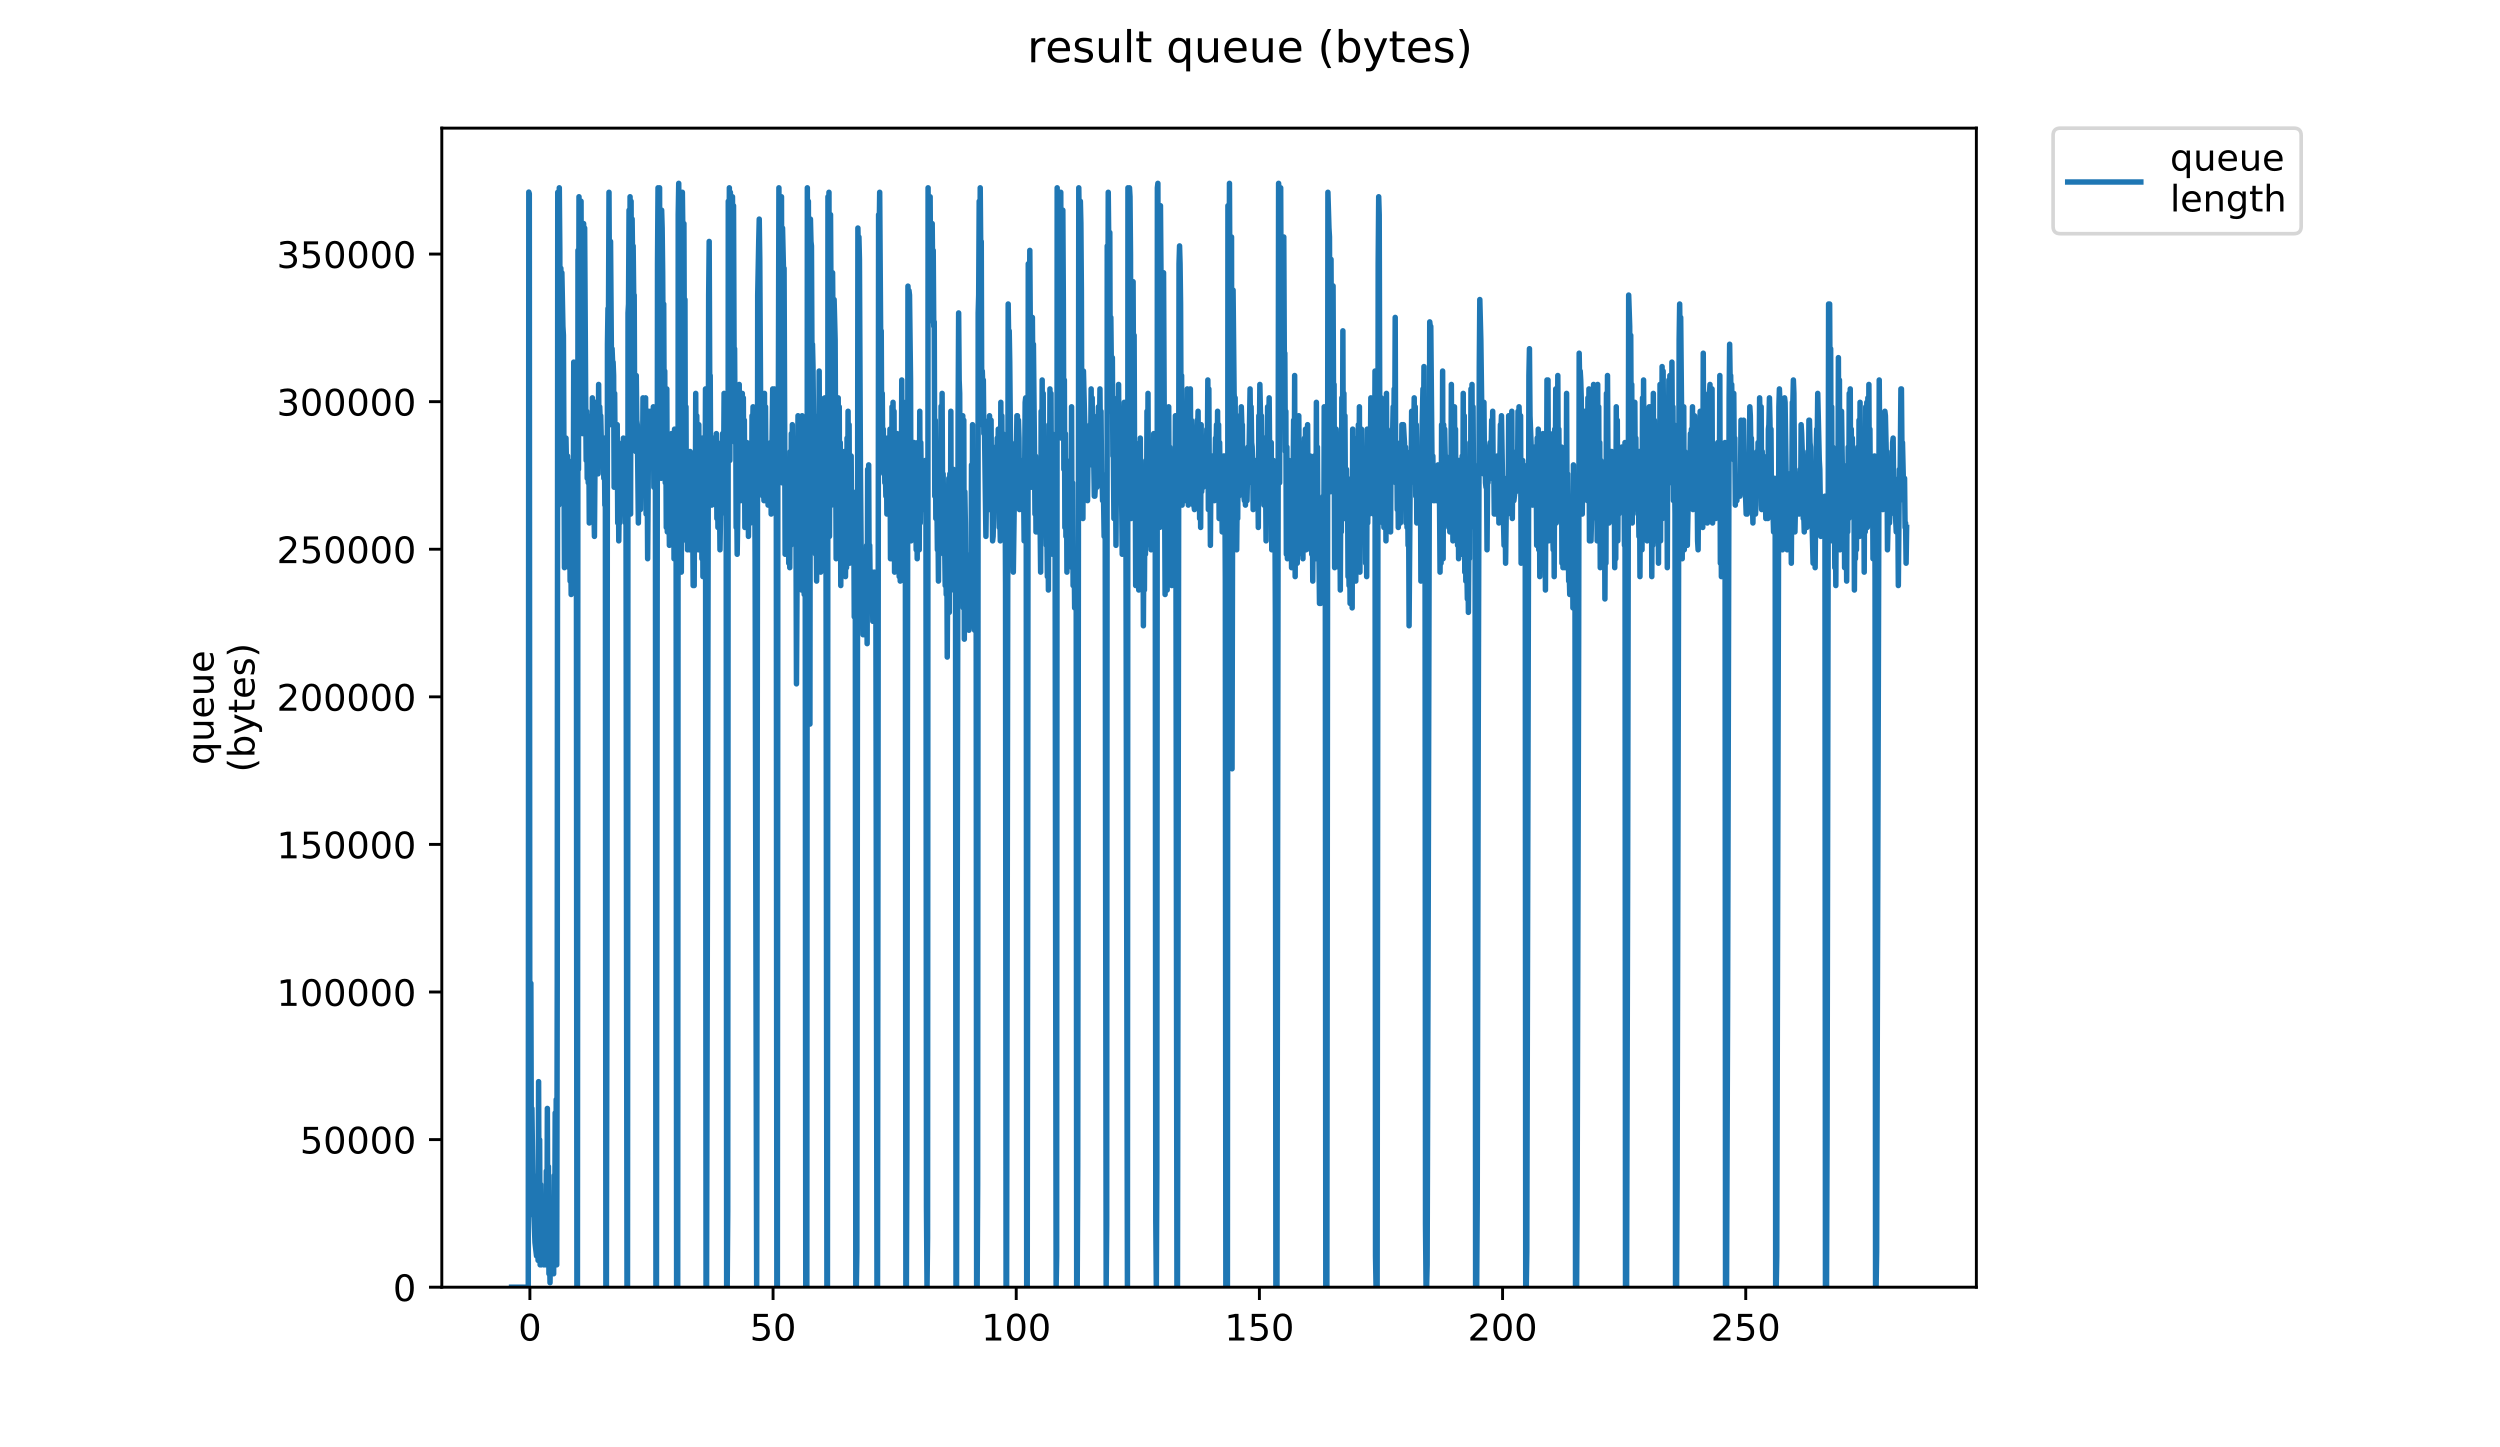 <?xml version="1.0" encoding="utf-8" standalone="no"?>
<!DOCTYPE svg PUBLIC "-//W3C//DTD SVG 1.1//EN"
  "http://www.w3.org/Graphics/SVG/1.1/DTD/svg11.dtd">
<!-- Created with matplotlib (https://matplotlib.org/) -->
<svg height="396pt" version="1.1" viewBox="0 0 684 396" width="684pt" xmlns="http://www.w3.org/2000/svg" xmlns:xlink="http://www.w3.org/1999/xlink">
 <defs>
  <style type="text/css">
*{stroke-linecap:butt;stroke-linejoin:round;}
  </style>
 </defs>
 <g id="figure_1">
  <g id="patch_1">
   <path d="M 0 396 
L 684 396 
L 684 0 
L 0 0 
z
" style="fill:#ffffff;"/>
  </g>
  <g id="axes_1">
   <g id="patch_2">
    <path d="M 120.879 352.174 
L 540.734 352.174 
L 540.734 35.062 
L 120.879 35.062 
z
" style="fill:#ffffff;"/>
   </g>
   <g id="matplotlib.axis_1">
    <g id="xtick_1">
     <g id="line2d_1">
      <defs>
       <path d="M 0 0 
L 0 3.5 
" id="m09372450c2" style="stroke:#000000;stroke-width:0.8;"/>
      </defs>
      <g>
       <use style="stroke:#000000;stroke-width:0.8;" x="144.978" xlink:href="#m09372450c2" y="352.174"/>
      </g>
     </g>
     <g id="text_1">
      <!-- 0 -->
      <defs>
       <path d="M 31.781 66.406 
Q 24.172 66.406 20.328 58.906 
Q 16.5 51.422 16.5 36.375 
Q 16.5 21.391 20.328 13.891 
Q 24.172 6.391 31.781 6.391 
Q 39.453 6.391 43.281 13.891 
Q 47.125 21.391 47.125 36.375 
Q 47.125 51.422 43.281 58.906 
Q 39.453 66.406 31.781 66.406 
z
M 31.781 74.219 
Q 44.047 74.219 50.516 64.516 
Q 56.984 54.828 56.984 36.375 
Q 56.984 17.969 50.516 8.266 
Q 44.047 -1.422 31.781 -1.422 
Q 19.531 -1.422 13.062 8.266 
Q 6.594 17.969 6.594 36.375 
Q 6.594 54.828 13.062 64.516 
Q 19.531 74.219 31.781 74.219 
z
" id="DejaVuSans-48"/>
      </defs>
      <g transform="translate(141.797 366.773)scale(0.1 -0.1)">
       <use xlink:href="#DejaVuSans-48"/>
      </g>
     </g>
    </g>
    <g id="xtick_2">
     <g id="line2d_2">
      <g>
       <use style="stroke:#000000;stroke-width:0.8;" x="211.51" xlink:href="#m09372450c2" y="352.174"/>
      </g>
     </g>
     <g id="text_2">
      <!-- 50 -->
      <defs>
       <path d="M 10.797 72.906 
L 49.516 72.906 
L 49.516 64.594 
L 19.828 64.594 
L 19.828 46.734 
Q 21.969 47.469 24.109 47.828 
Q 26.266 48.188 28.422 48.188 
Q 40.625 48.188 47.75 41.5 
Q 54.891 34.812 54.891 23.391 
Q 54.891 11.625 47.562 5.094 
Q 40.234 -1.422 26.906 -1.422 
Q 22.312 -1.422 17.547 -0.641 
Q 12.797 0.141 7.719 1.703 
L 7.719 11.625 
Q 12.109 9.234 16.797 8.062 
Q 21.484 6.891 26.703 6.891 
Q 35.156 6.891 40.078 11.328 
Q 45.016 15.766 45.016 23.391 
Q 45.016 31 40.078 35.438 
Q 35.156 39.891 26.703 39.891 
Q 22.75 39.891 18.812 39.016 
Q 14.891 38.141 10.797 36.281 
z
" id="DejaVuSans-53"/>
      </defs>
      <g transform="translate(205.147 366.773)scale(0.1 -0.1)">
       <use xlink:href="#DejaVuSans-53"/>
       <use x="63.623" xlink:href="#DejaVuSans-48"/>
      </g>
     </g>
    </g>
    <g id="xtick_3">
     <g id="line2d_3">
      <g>
       <use style="stroke:#000000;stroke-width:0.8;" x="278.041" xlink:href="#m09372450c2" y="352.174"/>
      </g>
     </g>
     <g id="text_3">
      <!-- 100 -->
      <defs>
       <path d="M 12.406 8.297 
L 28.516 8.297 
L 28.516 63.922 
L 10.984 60.406 
L 10.984 69.391 
L 28.422 72.906 
L 38.281 72.906 
L 38.281 8.297 
L 54.391 8.297 
L 54.391 0 
L 12.406 0 
z
" id="DejaVuSans-49"/>
      </defs>
      <g transform="translate(268.497 366.773)scale(0.1 -0.1)">
       <use xlink:href="#DejaVuSans-49"/>
       <use x="63.623" xlink:href="#DejaVuSans-48"/>
       <use x="127.246" xlink:href="#DejaVuSans-48"/>
      </g>
     </g>
    </g>
    <g id="xtick_4">
     <g id="line2d_4">
      <g>
       <use style="stroke:#000000;stroke-width:0.8;" x="344.572" xlink:href="#m09372450c2" y="352.174"/>
      </g>
     </g>
     <g id="text_4">
      <!-- 150 -->
      <g transform="translate(335.028 366.773)scale(0.1 -0.1)">
       <use xlink:href="#DejaVuSans-49"/>
       <use x="63.623" xlink:href="#DejaVuSans-53"/>
       <use x="127.246" xlink:href="#DejaVuSans-48"/>
      </g>
     </g>
    </g>
    <g id="xtick_5">
     <g id="line2d_5">
      <g>
       <use style="stroke:#000000;stroke-width:0.8;" x="411.103" xlink:href="#m09372450c2" y="352.174"/>
      </g>
     </g>
     <g id="text_5">
      <!-- 200 -->
      <defs>
       <path d="M 19.188 8.297 
L 53.609 8.297 
L 53.609 0 
L 7.328 0 
L 7.328 8.297 
Q 12.938 14.109 22.625 23.891 
Q 32.328 33.688 34.812 36.531 
Q 39.547 41.844 41.422 45.531 
Q 43.312 49.219 43.312 52.781 
Q 43.312 58.594 39.234 62.25 
Q 35.156 65.922 28.609 65.922 
Q 23.969 65.922 18.812 64.312 
Q 13.672 62.703 7.812 59.422 
L 7.812 69.391 
Q 13.766 71.781 18.938 73 
Q 24.125 74.219 28.422 74.219 
Q 39.75 74.219 46.484 68.547 
Q 53.219 62.891 53.219 53.422 
Q 53.219 48.922 51.531 44.891 
Q 49.859 40.875 45.406 35.406 
Q 44.188 33.984 37.641 27.219 
Q 31.109 20.453 19.188 8.297 
z
" id="DejaVuSans-50"/>
      </defs>
      <g transform="translate(401.559 366.773)scale(0.1 -0.1)">
       <use xlink:href="#DejaVuSans-50"/>
       <use x="63.623" xlink:href="#DejaVuSans-48"/>
       <use x="127.246" xlink:href="#DejaVuSans-48"/>
      </g>
     </g>
    </g>
    <g id="xtick_6">
     <g id="line2d_6">
      <g>
       <use style="stroke:#000000;stroke-width:0.8;" x="477.634" xlink:href="#m09372450c2" y="352.174"/>
      </g>
     </g>
     <g id="text_6">
      <!-- 250 -->
      <g transform="translate(468.091 366.773)scale(0.1 -0.1)">
       <use xlink:href="#DejaVuSans-50"/>
       <use x="63.623" xlink:href="#DejaVuSans-53"/>
       <use x="127.246" xlink:href="#DejaVuSans-48"/>
      </g>
     </g>
    </g>
   </g>
   <g id="matplotlib.axis_2">
    <g id="ytick_1">
     <g id="line2d_7">
      <defs>
       <path d="M 0 0 
L -3.5 0 
" id="mb8b08719d9" style="stroke:#000000;stroke-width:0.8;"/>
      </defs>
      <g>
       <use style="stroke:#000000;stroke-width:0.8;" x="120.879" xlink:href="#mb8b08719d9" y="352.174"/>
      </g>
     </g>
     <g id="text_7">
      <!-- 0 -->
      <g transform="translate(107.516 355.973)scale(0.1 -0.1)">
       <use xlink:href="#DejaVuSans-48"/>
      </g>
     </g>
    </g>
    <g id="ytick_2">
     <g id="line2d_8">
      <g>
       <use style="stroke:#000000;stroke-width:0.8;" x="120.879" xlink:href="#mb8b08719d9" y="311.794"/>
      </g>
     </g>
     <g id="text_8">
      <!-- 50000 -->
      <g transform="translate(82.066 315.593)scale(0.1 -0.1)">
       <use xlink:href="#DejaVuSans-53"/>
       <use x="63.623" xlink:href="#DejaVuSans-48"/>
       <use x="127.246" xlink:href="#DejaVuSans-48"/>
       <use x="190.869" xlink:href="#DejaVuSans-48"/>
       <use x="254.492" xlink:href="#DejaVuSans-48"/>
      </g>
     </g>
    </g>
    <g id="ytick_3">
     <g id="line2d_9">
      <g>
       <use style="stroke:#000000;stroke-width:0.8;" x="120.879" xlink:href="#mb8b08719d9" y="271.413"/>
      </g>
     </g>
     <g id="text_9">
      <!-- 100000 -->
      <g transform="translate(75.704 275.213)scale(0.1 -0.1)">
       <use xlink:href="#DejaVuSans-49"/>
       <use x="63.623" xlink:href="#DejaVuSans-48"/>
       <use x="127.246" xlink:href="#DejaVuSans-48"/>
       <use x="190.869" xlink:href="#DejaVuSans-48"/>
       <use x="254.492" xlink:href="#DejaVuSans-48"/>
       <use x="318.115" xlink:href="#DejaVuSans-48"/>
      </g>
     </g>
    </g>
    <g id="ytick_4">
     <g id="line2d_10">
      <g>
       <use style="stroke:#000000;stroke-width:0.8;" x="120.879" xlink:href="#mb8b08719d9" y="231.033"/>
      </g>
     </g>
     <g id="text_10">
      <!-- 150000 -->
      <g transform="translate(75.704 234.832)scale(0.1 -0.1)">
       <use xlink:href="#DejaVuSans-49"/>
       <use x="63.623" xlink:href="#DejaVuSans-53"/>
       <use x="127.246" xlink:href="#DejaVuSans-48"/>
       <use x="190.869" xlink:href="#DejaVuSans-48"/>
       <use x="254.492" xlink:href="#DejaVuSans-48"/>
       <use x="318.115" xlink:href="#DejaVuSans-48"/>
      </g>
     </g>
    </g>
    <g id="ytick_5">
     <g id="line2d_11">
      <g>
       <use style="stroke:#000000;stroke-width:0.8;" x="120.879" xlink:href="#mb8b08719d9" y="190.653"/>
      </g>
     </g>
     <g id="text_11">
      <!-- 200000 -->
      <g transform="translate(75.704 194.452)scale(0.1 -0.1)">
       <use xlink:href="#DejaVuSans-50"/>
       <use x="63.623" xlink:href="#DejaVuSans-48"/>
       <use x="127.246" xlink:href="#DejaVuSans-48"/>
       <use x="190.869" xlink:href="#DejaVuSans-48"/>
       <use x="254.492" xlink:href="#DejaVuSans-48"/>
       <use x="318.115" xlink:href="#DejaVuSans-48"/>
      </g>
     </g>
    </g>
    <g id="ytick_6">
     <g id="line2d_12">
      <g>
       <use style="stroke:#000000;stroke-width:0.8;" x="120.879" xlink:href="#mb8b08719d9" y="150.272"/>
      </g>
     </g>
     <g id="text_12">
      <!-- 250000 -->
      <g transform="translate(75.704 154.072)scale(0.1 -0.1)">
       <use xlink:href="#DejaVuSans-50"/>
       <use x="63.623" xlink:href="#DejaVuSans-53"/>
       <use x="127.246" xlink:href="#DejaVuSans-48"/>
       <use x="190.869" xlink:href="#DejaVuSans-48"/>
       <use x="254.492" xlink:href="#DejaVuSans-48"/>
       <use x="318.115" xlink:href="#DejaVuSans-48"/>
      </g>
     </g>
    </g>
    <g id="ytick_7">
     <g id="line2d_13">
      <g>
       <use style="stroke:#000000;stroke-width:0.8;" x="120.879" xlink:href="#mb8b08719d9" y="109.892"/>
      </g>
     </g>
     <g id="text_13">
      <!-- 300000 -->
      <defs>
       <path d="M 40.578 39.312 
Q 47.656 37.797 51.625 33 
Q 55.609 28.219 55.609 21.188 
Q 55.609 10.406 48.188 4.484 
Q 40.766 -1.422 27.094 -1.422 
Q 22.516 -1.422 17.656 -0.516 
Q 12.797 0.391 7.625 2.203 
L 7.625 11.719 
Q 11.719 9.328 16.594 8.109 
Q 21.484 6.891 26.812 6.891 
Q 36.078 6.891 40.938 10.547 
Q 45.797 14.203 45.797 21.188 
Q 45.797 27.641 41.281 31.266 
Q 36.766 34.906 28.719 34.906 
L 20.219 34.906 
L 20.219 43.016 
L 29.109 43.016 
Q 36.375 43.016 40.234 45.922 
Q 44.094 48.828 44.094 54.297 
Q 44.094 59.906 40.109 62.906 
Q 36.141 65.922 28.719 65.922 
Q 24.656 65.922 20.016 65.031 
Q 15.375 64.156 9.812 62.312 
L 9.812 71.094 
Q 15.438 72.656 20.344 73.438 
Q 25.25 74.219 29.594 74.219 
Q 40.828 74.219 47.359 69.109 
Q 53.906 64.016 53.906 55.328 
Q 53.906 49.266 50.438 45.094 
Q 46.969 40.922 40.578 39.312 
z
" id="DejaVuSans-51"/>
      </defs>
      <g transform="translate(75.704 113.691)scale(0.1 -0.1)">
       <use xlink:href="#DejaVuSans-51"/>
       <use x="63.623" xlink:href="#DejaVuSans-48"/>
       <use x="127.246" xlink:href="#DejaVuSans-48"/>
       <use x="190.869" xlink:href="#DejaVuSans-48"/>
       <use x="254.492" xlink:href="#DejaVuSans-48"/>
       <use x="318.115" xlink:href="#DejaVuSans-48"/>
      </g>
     </g>
    </g>
    <g id="ytick_8">
     <g id="line2d_14">
      <g>
       <use style="stroke:#000000;stroke-width:0.8;" x="120.879" xlink:href="#mb8b08719d9" y="69.512"/>
      </g>
     </g>
     <g id="text_14">
      <!-- 350000 -->
      <g transform="translate(75.704 73.311)scale(0.1 -0.1)">
       <use xlink:href="#DejaVuSans-51"/>
       <use x="63.623" xlink:href="#DejaVuSans-53"/>
       <use x="127.246" xlink:href="#DejaVuSans-48"/>
       <use x="190.869" xlink:href="#DejaVuSans-48"/>
       <use x="254.492" xlink:href="#DejaVuSans-48"/>
       <use x="318.115" xlink:href="#DejaVuSans-48"/>
      </g>
     </g>
    </g>
    <g id="text_15">
     <!-- queue -->
     <defs>
      <path d="M 14.797 27.297 
Q 14.797 17.391 18.875 11.75 
Q 22.953 6.109 30.078 6.109 
Q 37.203 6.109 41.297 11.75 
Q 45.406 17.391 45.406 27.297 
Q 45.406 37.203 41.297 42.844 
Q 37.203 48.484 30.078 48.484 
Q 22.953 48.484 18.875 42.844 
Q 14.797 37.203 14.797 27.297 
z
M 45.406 8.203 
Q 42.578 3.328 38.25 0.953 
Q 33.938 -1.422 27.875 -1.422 
Q 17.969 -1.422 11.734 6.484 
Q 5.516 14.406 5.516 27.297 
Q 5.516 40.188 11.734 48.094 
Q 17.969 56 27.875 56 
Q 33.938 56 38.25 53.625 
Q 42.578 51.266 45.406 46.391 
L 45.406 54.688 
L 54.391 54.688 
L 54.391 -20.797 
L 45.406 -20.797 
z
" id="DejaVuSans-113"/>
      <path d="M 8.5 21.578 
L 8.5 54.688 
L 17.484 54.688 
L 17.484 21.922 
Q 17.484 14.156 20.5 10.266 
Q 23.531 6.391 29.594 6.391 
Q 36.859 6.391 41.078 11.031 
Q 45.312 15.672 45.312 23.688 
L 45.312 54.688 
L 54.297 54.688 
L 54.297 0 
L 45.312 0 
L 45.312 8.406 
Q 42.047 3.422 37.719 1 
Q 33.406 -1.422 27.688 -1.422 
Q 18.266 -1.422 13.375 4.438 
Q 8.5 10.297 8.5 21.578 
z
M 31.109 56 
z
" id="DejaVuSans-117"/>
      <path d="M 56.203 29.594 
L 56.203 25.203 
L 14.891 25.203 
Q 15.484 15.922 20.484 11.062 
Q 25.484 6.203 34.422 6.203 
Q 39.594 6.203 44.453 7.469 
Q 49.312 8.734 54.109 11.281 
L 54.109 2.781 
Q 49.266 0.734 44.188 -0.344 
Q 39.109 -1.422 33.891 -1.422 
Q 20.797 -1.422 13.156 6.188 
Q 5.516 13.812 5.516 26.812 
Q 5.516 40.234 12.766 48.109 
Q 20.016 56 32.328 56 
Q 43.359 56 49.781 48.891 
Q 56.203 41.797 56.203 29.594 
z
M 47.219 32.234 
Q 47.125 39.594 43.094 43.984 
Q 39.062 48.391 32.422 48.391 
Q 24.906 48.391 20.391 44.141 
Q 15.875 39.891 15.188 32.172 
z
" id="DejaVuSans-101"/>
     </defs>
     <g transform="translate(58.426 209.283)rotate(-90)scale(0.1 -0.1)">
      <use xlink:href="#DejaVuSans-113"/>
      <use x="63.477" xlink:href="#DejaVuSans-117"/>
      <use x="126.855" xlink:href="#DejaVuSans-101"/>
      <use x="188.379" xlink:href="#DejaVuSans-117"/>
      <use x="251.758" xlink:href="#DejaVuSans-101"/>
     </g>
     <!-- (bytes) -->
     <defs>
      <path d="M 31 75.875 
Q 24.469 64.656 21.281 53.656 
Q 18.109 42.672 18.109 31.391 
Q 18.109 20.125 21.312 9.062 
Q 24.516 -2 31 -13.188 
L 23.188 -13.188 
Q 15.875 -1.703 12.234 9.375 
Q 8.594 20.453 8.594 31.391 
Q 8.594 42.281 12.203 53.312 
Q 15.828 64.359 23.188 75.875 
z
" id="DejaVuSans-40"/>
      <path d="M 48.688 27.297 
Q 48.688 37.203 44.609 42.844 
Q 40.531 48.484 33.406 48.484 
Q 26.266 48.484 22.188 42.844 
Q 18.109 37.203 18.109 27.297 
Q 18.109 17.391 22.188 11.75 
Q 26.266 6.109 33.406 6.109 
Q 40.531 6.109 44.609 11.75 
Q 48.688 17.391 48.688 27.297 
z
M 18.109 46.391 
Q 20.953 51.266 25.266 53.625 
Q 29.594 56 35.594 56 
Q 45.562 56 51.781 48.094 
Q 58.016 40.188 58.016 27.297 
Q 58.016 14.406 51.781 6.484 
Q 45.562 -1.422 35.594 -1.422 
Q 29.594 -1.422 25.266 0.953 
Q 20.953 3.328 18.109 8.203 
L 18.109 0 
L 9.078 0 
L 9.078 75.984 
L 18.109 75.984 
z
" id="DejaVuSans-98"/>
      <path d="M 32.172 -5.078 
Q 28.375 -14.844 24.75 -17.812 
Q 21.141 -20.797 15.094 -20.797 
L 7.906 -20.797 
L 7.906 -13.281 
L 13.188 -13.281 
Q 16.891 -13.281 18.938 -11.516 
Q 21 -9.766 23.484 -3.219 
L 25.094 0.875 
L 2.984 54.688 
L 12.5 54.688 
L 29.594 11.922 
L 46.688 54.688 
L 56.203 54.688 
z
" id="DejaVuSans-121"/>
      <path d="M 18.312 70.219 
L 18.312 54.688 
L 36.812 54.688 
L 36.812 47.703 
L 18.312 47.703 
L 18.312 18.016 
Q 18.312 11.328 20.141 9.422 
Q 21.969 7.516 27.594 7.516 
L 36.812 7.516 
L 36.812 0 
L 27.594 0 
Q 17.188 0 13.234 3.875 
Q 9.281 7.766 9.281 18.016 
L 9.281 47.703 
L 2.688 47.703 
L 2.688 54.688 
L 9.281 54.688 
L 9.281 70.219 
z
" id="DejaVuSans-116"/>
      <path d="M 44.281 53.078 
L 44.281 44.578 
Q 40.484 46.531 36.375 47.5 
Q 32.281 48.484 27.875 48.484 
Q 21.188 48.484 17.844 46.438 
Q 14.5 44.391 14.5 40.281 
Q 14.5 37.156 16.891 35.375 
Q 19.281 33.594 26.516 31.984 
L 29.594 31.297 
Q 39.156 29.25 43.188 25.516 
Q 47.219 21.781 47.219 15.094 
Q 47.219 7.469 41.188 3.016 
Q 35.156 -1.422 24.609 -1.422 
Q 20.219 -1.422 15.453 -0.562 
Q 10.688 0.297 5.422 2 
L 5.422 11.281 
Q 10.406 8.688 15.234 7.391 
Q 20.062 6.109 24.812 6.109 
Q 31.156 6.109 34.562 8.281 
Q 37.984 10.453 37.984 14.406 
Q 37.984 18.062 35.516 20.016 
Q 33.062 21.969 24.703 23.781 
L 21.578 24.516 
Q 13.234 26.266 9.516 29.906 
Q 5.812 33.547 5.812 39.891 
Q 5.812 47.609 11.281 51.797 
Q 16.75 56 26.812 56 
Q 31.781 56 36.172 55.266 
Q 40.578 54.547 44.281 53.078 
z
" id="DejaVuSans-115"/>
      <path d="M 8.016 75.875 
L 15.828 75.875 
Q 23.141 64.359 26.781 53.312 
Q 30.422 42.281 30.422 31.391 
Q 30.422 20.453 26.781 9.375 
Q 23.141 -1.703 15.828 -13.188 
L 8.016 -13.188 
Q 14.5 -2 17.703 9.062 
Q 20.906 20.125 20.906 31.391 
Q 20.906 42.672 17.703 53.656 
Q 14.5 64.656 8.016 75.875 
z
" id="DejaVuSans-41"/>
     </defs>
     <g transform="translate(69.624 211.295)rotate(-90)scale(0.1 -0.1)">
      <use xlink:href="#DejaVuSans-40"/>
      <use x="39.014" xlink:href="#DejaVuSans-98"/>
      <use x="102.49" xlink:href="#DejaVuSans-121"/>
      <use x="161.67" xlink:href="#DejaVuSans-116"/>
      <use x="200.879" xlink:href="#DejaVuSans-101"/>
      <use x="262.402" xlink:href="#DejaVuSans-115"/>
      <use x="314.502" xlink:href="#DejaVuSans-41"/>
     </g>
    </g>
   </g>
   <g id="line2d_15">
    <path clip-path="url(#p6e48255870)" d="M 139.963 352.174 
L 144.536 352.174 
L 144.678 52.555 
L 144.818 52.996 
L 144.96 304.488 
L 145.101 321.606 
L 145.242 269.029 
L 145.383 316.715 
L 145.524 303.265 
L 145.805 324.057 
L 145.946 332.611 
L 146.087 332.611 
L 146.369 339.947 
L 146.792 343.615 
L 146.934 341.17 
L 147.075 321.606 
L 147.217 344.838 
L 147.36 295.939 
L 147.501 339.947 
L 147.642 311.825 
L 147.783 346.061 
L 147.924 324.057 
L 148.064 346.061 
L 148.205 342.392 
L 148.346 344.838 
L 148.487 341.17 
L 148.628 341.17 
L 148.769 346.061 
L 148.909 346.061 
L 149.05 342.392 
L 149.335 346.061 
L 149.475 320.384 
L 149.615 344.838 
L 149.755 303.265 
L 149.898 342.392 
L 150.045 319.161 
L 150.19 348.506 
L 150.339 343.615 
L 150.489 350.951 
L 150.63 339.947 
L 150.771 344.838 
L 150.911 342.392 
L 151.052 343.615 
L 151.193 343.615 
L 151.335 337.502 
L 151.476 348.506 
L 151.616 321.606 
L 151.757 342.392 
L 151.899 304.488 
L 152.039 342.392 
L 152.179 300.82 
L 152.32 346.061 
L 152.46 268.976 
L 152.6 52.608 
L 152.88 138.199 
L 153.024 51.386 
L 153.165 68.504 
L 153.306 128.417 
L 153.447 73.395 
L 153.587 84.399 
L 153.727 74.617 
L 154.009 89.29 
L 154.149 91.735 
L 154.431 155.317 
L 154.573 122.303 
L 154.713 141.867 
L 154.853 119.858 
L 155.134 134.531 
L 155.274 124.752 
L 155.414 144.312 
L 155.554 128.417 
L 155.695 155.317 
L 155.836 136.976 
L 155.981 158.985 
L 156.127 145.535 
L 156.272 162.653 
L 156.414 155.317 
L 156.554 158.985 
L 156.695 125.972 
L 156.835 143.09 
L 156.975 99.072 
L 157.121 133.308 
L 157.265 117.412 
L 157.545 130.862 
L 157.69 122.303 
L 157.838 352.174 
L 157.986 352.174 
L 158.132 68.504 
L 158.272 128.417 
L 158.412 53.831 
L 158.694 86.845 
L 158.974 55.054 
L 159.114 106.408 
L 159.254 78.286 
L 159.395 118.635 
L 159.675 61.168 
L 159.815 66.058 
L 159.957 62.39 
L 160.237 108.853 
L 160.378 125.972 
L 160.518 112.522 
L 160.658 130.862 
L 160.801 113.744 
L 160.943 132.085 
L 161.083 118.635 
L 161.227 143.09 
L 161.37 130.862 
L 161.513 128.417 
L 161.653 133.308 
L 161.793 113.744 
L 161.933 140.644 
L 162.073 108.853 
L 162.213 135.753 
L 162.353 130.862 
L 162.636 146.758 
L 162.924 110.076 
L 163.064 116.19 
L 163.207 110.076 
L 163.353 122.303 
L 163.498 122.303 
L 163.644 129.64 
L 163.787 105.185 
L 163.931 125.972 
L 164.077 111.299 
L 164.217 114.967 
L 164.357 113.744 
L 164.637 125.972 
L 164.776 121.081 
L 164.916 122.303 
L 165.058 122.303 
L 165.2 130.862 
L 165.341 119.858 
L 165.481 138.199 
L 165.624 130.862 
L 165.766 352.174 
L 165.911 352.174 
L 166.06 265.361 
L 166.199 94.181 
L 166.34 84.399 
L 166.482 86.845 
L 166.622 52.608 
L 166.902 116.19 
L 167.044 66.058 
L 167.324 102.74 
L 167.464 95.404 
L 167.604 99.072 
L 167.744 99.072 
L 167.885 102.74 
L 168.027 133.308 
L 168.168 107.631 
L 168.31 125.972 
L 168.45 117.412 
L 168.59 116.19 
L 168.73 129.64 
L 168.871 116.19 
L 169.012 143.09 
L 169.153 121.081 
L 169.294 147.98 
L 169.434 136.976 
L 169.574 143.09 
L 169.715 128.417 
L 169.856 132.085 
L 169.996 123.526 
L 170.136 136.976 
L 170.276 129.64 
L 170.417 135.753 
L 170.559 119.858 
L 170.7 132.085 
L 170.84 132.085 
L 170.981 133.308 
L 171.122 143.09 
L 171.262 128.417 
L 171.545 352.174 
L 171.684 352.174 
L 171.826 85.622 
L 171.966 83.176 
L 172.106 57.499 
L 172.246 118.635 
L 172.387 53.831 
L 172.527 140.644 
L 172.667 55.054 
L 172.807 94.181 
L 172.947 59.911 
L 173.088 72.172 
L 173.231 67.281 
L 173.375 80.731 
L 173.517 80.731 
L 173.659 118.635 
L 173.8 106.408 
L 173.94 123.526 
L 174.08 102.74 
L 174.22 114.967 
L 174.362 116.19 
L 174.654 143.09 
L 174.794 132.085 
L 174.934 139.421 
L 175.076 133.308 
L 175.219 139.421 
L 175.359 125.972 
L 175.5 130.862 
L 175.642 130.862 
L 175.782 129.64 
L 175.924 108.853 
L 176.206 123.526 
L 176.349 124.752 
L 176.49 121.081 
L 176.632 108.853 
L 176.773 140.644 
L 176.913 121.081 
L 177.054 127.194 
L 177.197 152.87 
L 177.479 112.522 
L 177.62 117.271 
L 177.762 114.967 
L 177.903 122.303 
L 178.044 112.522 
L 178.186 122.303 
L 178.33 117.412 
L 178.473 124.752 
L 178.613 125.972 
L 178.754 111.299 
L 178.897 133.308 
L 179.037 125.972 
L 179.179 133.308 
L 179.32 128.417 
L 179.463 352.174 
L 179.609 352.174 
L 179.893 72.172 
L 180.035 51.386 
L 180.317 127.194 
L 180.458 51.386 
L 180.599 106.408 
L 180.742 112.522 
L 180.882 130.862 
L 181.023 57.499 
L 181.164 62.39 
L 181.304 74.617 
L 181.447 97.849 
L 181.589 83.176 
L 181.731 117.412 
L 181.872 101.517 
L 182.016 132.085 
L 182.156 117.412 
L 182.296 144.312 
L 182.436 106.408 
L 182.578 145.535 
L 182.72 127.194 
L 182.863 136.976 
L 183.004 133.308 
L 183.144 149.203 
L 183.424 134.531 
L 183.566 130.862 
L 183.708 118.635 
L 183.849 134.531 
L 183.989 121.081 
L 184.13 143.09 
L 184.272 118.635 
L 184.413 152.87 
L 184.555 117.412 
L 184.696 147.98 
L 184.838 123.526 
L 184.98 139.421 
L 185.124 352.174 
L 185.417 352.174 
L 185.559 58.722 
L 185.7 50.163 
L 185.84 75.84 
L 185.982 55.054 
L 186.124 52.608 
L 186.264 52.608 
L 186.408 156.539 
L 186.694 52.608 
L 186.836 64.836 
L 186.981 61.168 
L 187.121 61.168 
L 187.261 103.963 
L 187.402 81.954 
L 187.543 144.312 
L 187.684 111.299 
L 187.824 147.98 
L 187.967 125.972 
L 188.109 150.426 
L 188.249 139.421 
L 188.389 144.312 
L 188.529 130.862 
L 188.668 150.426 
L 188.808 123.526 
L 188.948 138.199 
L 189.088 125.972 
L 189.368 145.535 
L 189.508 140.644 
L 189.648 160.208 
L 189.788 140.644 
L 189.928 160.208 
L 190.068 129.64 
L 190.208 150.426 
L 190.348 107.631 
L 190.492 146.758 
L 190.632 113.744 
L 190.772 144.312 
L 190.913 116.19 
L 191.054 150.426 
L 191.193 116.19 
L 191.333 145.535 
L 191.475 129.64 
L 191.759 140.644 
L 191.9 133.308 
L 192.041 152.87 
L 192.181 119.858 
L 192.322 157.762 
L 192.462 138.199 
L 192.603 147.98 
L 192.744 125.972 
L 192.884 144.312 
L 193.025 106.408 
L 193.172 352.174 
L 193.32 352.174 
L 193.891 80.731 
L 194.033 66.058 
L 194.173 102.74 
L 194.314 102.74 
L 194.454 130.862 
L 194.595 123.526 
L 194.735 138.199 
L 194.876 135.753 
L 195.017 122.303 
L 195.157 122.303 
L 195.298 119.858 
L 195.438 123.526 
L 195.578 132.085 
L 195.718 121.081 
L 195.859 138.199 
L 196 118.635 
L 196.142 141.867 
L 196.284 121.081 
L 196.425 144.312 
L 196.565 132.085 
L 196.705 138.199 
L 196.846 135.753 
L 196.986 150.426 
L 197.269 132.085 
L 197.411 129.64 
L 197.551 129.64 
L 197.691 118.635 
L 197.83 121.081 
L 197.97 130.862 
L 198.11 107.631 
L 198.25 134.531 
L 198.39 117.412 
L 198.531 140.644 
L 198.671 112.522 
L 198.812 352.174 
L 198.96 352.174 
L 199.108 331.388 
L 199.256 55.054 
L 199.403 106.408 
L 199.551 51.386 
L 199.692 125.972 
L 199.833 52.608 
L 199.973 96.634 
L 200.117 64.836 
L 200.261 108.853 
L 200.405 53.831 
L 200.549 72.172 
L 200.693 56.277 
L 200.84 96.634 
L 200.984 95.404 
L 201.129 121.081 
L 201.269 106.408 
L 201.41 144.312 
L 201.551 134.531 
L 201.692 151.649 
L 201.833 141.867 
L 201.974 123.526 
L 202.114 133.308 
L 202.255 105.185 
L 202.395 133.308 
L 202.536 111.299 
L 202.676 136.976 
L 202.816 114.967 
L 202.956 133.308 
L 203.096 107.631 
L 203.236 133.308 
L 203.376 108.853 
L 203.516 136.976 
L 203.656 114.967 
L 203.797 144.312 
L 203.937 127.194 
L 204.076 124.752 
L 204.216 136.976 
L 204.356 121.081 
L 204.496 136.976 
L 204.635 122.303 
L 204.775 146.758 
L 204.916 125.972 
L 205.056 140.644 
L 205.196 132.085 
L 205.336 143.09 
L 205.476 125.972 
L 205.617 136.976 
L 205.756 113.744 
L 205.896 118.635 
L 206.035 111.299 
L 206.316 132.085 
L 206.457 121.081 
L 206.597 152.87 
L 207.024 352.174 
L 207.306 80.731 
L 207.587 66.058 
L 207.729 59.945 
L 207.874 70.949 
L 208.17 121.081 
L 208.317 119.858 
L 208.457 121.081 
L 208.738 135.753 
L 208.88 122.303 
L 209.02 136.976 
L 209.161 107.631 
L 209.303 136.976 
L 209.444 111.299 
L 209.584 132.085 
L 209.724 127.194 
L 209.864 136.976 
L 210.004 128.417 
L 210.145 138.199 
L 210.286 124.752 
L 210.426 125.972 
L 210.567 128.417 
L 210.707 127.194 
L 210.848 121.081 
L 210.99 140.644 
L 211.411 106.408 
L 211.551 108.853 
L 211.691 133.308 
L 211.835 106.408 
L 211.976 133.308 
L 212.118 123.526 
L 212.258 140.644 
L 212.399 138.199 
L 212.542 352.174 
L 212.687 352.174 
L 212.827 112.522 
L 212.967 106.408 
L 213.109 51.386 
L 213.249 123.526 
L 213.53 55.054 
L 213.673 84.399 
L 213.815 53.831 
L 213.956 132.085 
L 214.098 62.39 
L 214.382 74.617 
L 214.525 73.395 
L 214.81 151.649 
L 214.951 133.308 
L 215.091 145.535 
L 215.233 125.972 
L 215.374 130.862 
L 215.515 141.833 
L 215.656 132.085 
L 215.798 154.094 
L 215.938 134.531 
L 216.08 155.317 
L 216.22 123.526 
L 216.361 149.203 
L 216.502 118.635 
L 216.642 146.758 
L 216.782 116.19 
L 216.923 141.867 
L 217.065 119.858 
L 217.205 143.09 
L 217.346 133.308 
L 217.488 135.753 
L 217.629 145.535 
L 217.771 140.644 
L 217.912 187.107 
L 218.335 113.744 
L 218.477 152.87 
L 218.617 132.085 
L 218.757 146.758 
L 218.9 123.526 
L 219.04 152.87 
L 219.181 117.412 
L 219.321 161.43 
L 219.461 113.744 
L 219.605 154.094 
L 219.746 139.421 
L 219.887 158.985 
L 220.031 162.653 
L 220.172 152.87 
L 220.314 160.208 
L 220.454 352.174 
L 220.748 352.174 
L 220.887 51.386 
L 221.028 112.522 
L 221.171 55.054 
L 221.314 101.517 
L 221.454 64.836 
L 221.595 198.112 
L 221.735 59.945 
L 221.874 66.058 
L 222.014 67.281 
L 222.154 97.849 
L 222.294 94.181 
L 222.434 100.294 
L 222.714 129.64 
L 222.854 124.752 
L 222.997 124.752 
L 223.142 151.649 
L 223.282 139.421 
L 223.421 158.985 
L 223.561 127.194 
L 223.704 141.867 
L 223.844 113.744 
L 223.984 136.976 
L 224.124 101.517 
L 224.265 138.199 
L 224.405 108.853 
L 224.546 156.539 
L 224.686 121.081 
L 224.826 132.085 
L 224.967 112.522 
L 225.107 114.967 
L 225.392 130.862 
L 225.674 108.853 
L 225.815 128.417 
L 225.955 113.744 
L 226.241 352.174 
L 226.386 352.174 
L 226.526 53.831 
L 226.666 128.417 
L 226.807 52.608 
L 226.949 146.758 
L 227.23 58.722 
L 227.37 83.176 
L 227.511 138.199 
L 227.791 74.617 
L 227.931 91.735 
L 228.072 90.513 
L 228.212 81.954 
L 228.492 92.958 
L 228.772 152.87 
L 228.912 114.967 
L 229.196 128.417 
L 229.336 108.853 
L 229.476 141.867 
L 229.617 111.299 
L 229.757 149.203 
L 229.897 121.081 
L 230.037 160.208 
L 230.177 135.753 
L 230.318 144.312 
L 230.463 129.64 
L 230.607 140.644 
L 230.751 124.752 
L 230.891 134.531 
L 231.038 123.526 
L 231.322 157.762 
L 231.467 141.867 
L 231.608 155.317 
L 231.749 119.858 
L 231.892 146.758 
L 232.032 112.522 
L 232.173 141.867 
L 232.314 116.19 
L 232.454 154.094 
L 232.595 136.976 
L 232.735 147.98 
L 232.876 124.752 
L 233.019 145.535 
L 233.161 135.753 
L 233.303 134.531 
L 233.443 149.203 
L 233.583 140.644 
L 233.723 168.767 
L 233.863 135.753 
L 234.003 146.758 
L 234.144 352.174 
L 234.291 352.174 
L 234.438 342.392 
L 234.719 62.39 
L 234.859 69.727 
L 235.001 64.836 
L 235.141 70.949 
L 235.422 129.64 
L 235.704 161.43 
L 235.844 167.544 
L 235.988 161.43 
L 236.128 173.657 
L 236.268 171.212 
L 236.408 173.657 
L 236.548 172.435 
L 236.688 169.989 
L 236.828 163.876 
L 236.968 168.767 
L 237.109 149.203 
L 237.249 176.103 
L 237.389 128.417 
L 237.53 161.43 
L 237.671 127.194 
L 237.811 160.208 
L 237.951 149.203 
L 238.091 161.43 
L 238.232 163.876 
L 238.375 158.985 
L 238.515 165.098 
L 238.655 156.539 
L 238.795 169.989 
L 238.936 163.876 
L 239.076 165.098 
L 239.216 156.539 
L 239.358 168.767 
L 239.499 165.098 
L 239.643 166.321 
L 239.939 352.174 
L 240.087 352.174 
L 240.383 58.722 
L 240.532 64.836 
L 240.681 52.608 
L 240.961 94.181 
L 241.105 90.513 
L 241.247 121.081 
L 241.388 107.631 
L 241.528 125.972 
L 241.668 117.412 
L 241.808 129.64 
L 241.949 123.526 
L 242.089 132.085 
L 242.229 128.417 
L 242.37 135.753 
L 242.51 123.526 
L 242.65 140.644 
L 242.791 119.858 
L 242.931 124.752 
L 243.072 124.752 
L 243.353 139.421 
L 243.493 117.412 
L 243.633 152.87 
L 243.774 130.862 
L 243.914 152.87 
L 244.054 111.299 
L 244.194 143.09 
L 244.334 110.076 
L 244.474 136.976 
L 244.613 112.522 
L 244.753 156.539 
L 244.893 135.753 
L 245.034 140.644 
L 245.174 118.635 
L 245.315 128.417 
L 245.455 118.635 
L 245.737 129.64 
L 245.878 127.194 
L 246.018 157.762 
L 246.158 143.09 
L 246.3 158.985 
L 246.441 123.526 
L 246.584 135.753 
L 246.724 103.963 
L 246.864 138.199 
L 247.004 110.076 
L 247.144 141.867 
L 247.283 110.076 
L 247.423 158.985 
L 247.563 114.967 
L 247.703 141.867 
L 247.844 352.174 
L 247.986 352.174 
L 248.134 314.27 
L 248.418 78.286 
L 248.559 83.176 
L 248.701 79.508 
L 248.841 80.731 
L 249.124 103.963 
L 249.264 147.98 
L 249.404 143.09 
L 249.683 122.303 
L 249.823 125.972 
L 249.963 121.081 
L 250.103 121.081 
L 250.243 122.303 
L 250.385 134.531 
L 250.526 134.531 
L 250.666 150.426 
L 250.806 133.308 
L 250.946 152.87 
L 251.086 121.081 
L 251.225 147.98 
L 251.365 122.303 
L 251.505 150.426 
L 251.646 112.522 
L 251.787 143.09 
L 251.927 121.081 
L 252.067 133.308 
L 252.208 132.085 
L 252.352 134.531 
L 252.496 129.64 
L 252.639 129.64 
L 252.78 139.421 
L 252.92 136.976 
L 253.061 136.976 
L 253.202 125.972 
L 253.343 141.867 
L 253.483 330.165 
L 253.631 352.174 
L 253.781 338.724 
L 253.923 51.386 
L 254.064 88.067 
L 254.205 79.508 
L 254.486 53.831 
L 254.626 78.286 
L 254.766 67.281 
L 254.909 74.617 
L 255.049 61.168 
L 255.189 77.063 
L 255.329 68.504 
L 255.469 89.29 
L 255.609 88.067 
L 255.754 135.753 
L 255.897 114.967 
L 256.041 141.867 
L 256.186 122.303 
L 256.471 150.426 
L 256.614 140.644 
L 256.756 158.985 
L 256.896 132.085 
L 257.043 151.649 
L 257.19 122.303 
L 257.337 138.199 
L 257.479 111.158 
L 257.62 145.535 
L 257.76 107.631 
L 257.901 140.644 
L 258.041 129.64 
L 258.323 151.649 
L 258.464 149.203 
L 258.605 160.208 
L 258.746 147.98 
L 258.886 162.653 
L 259.027 144.312 
L 259.168 179.771 
L 259.308 150.426 
L 259.449 150.426 
L 259.59 130.862 
L 259.731 167.544 
L 259.871 129.64 
L 260.011 157.762 
L 260.152 112.522 
L 260.292 161.43 
L 260.433 134.531 
L 260.573 150.426 
L 260.713 149.203 
L 260.854 128.417 
L 260.998 156.539 
L 261.139 140.644 
L 261.279 155.317 
L 261.419 129.64 
L 261.563 352.174 
L 261.709 352.174 
L 262.14 113.744 
L 262.284 85.622 
L 262.426 103.963 
L 262.568 107.631 
L 262.711 136.976 
L 262.851 116.19 
L 262.991 147.98 
L 263.131 123.526 
L 263.271 145.535 
L 263.412 113.744 
L 263.553 166.321 
L 263.695 114.967 
L 263.838 174.88 
L 263.978 134.531 
L 264.119 143.09 
L 264.262 166.321 
L 264.403 151.649 
L 264.544 163.876 
L 264.684 162.653 
L 264.825 171.212 
L 264.965 165.098 
L 265.106 172.435 
L 265.247 162.653 
L 265.387 163.876 
L 265.527 155.317 
L 265.666 160.208 
L 265.806 127.194 
L 265.946 165.098 
L 266.086 116.19 
L 266.226 167.544 
L 266.366 139.421 
L 266.506 169.989 
L 266.646 172.435 
L 266.788 169.989 
L 267.068 144.312 
L 267.208 352.174 
L 267.348 352.174 
L 267.488 324.057 
L 267.628 85.622 
L 267.768 80.731 
L 267.908 55.054 
L 268.049 94.181 
L 268.189 51.386 
L 268.33 68.504 
L 268.473 66.058 
L 268.617 116.19 
L 268.757 101.517 
L 268.897 106.408 
L 269.038 103.963 
L 269.179 118.635 
L 269.325 114.967 
L 269.745 146.758 
L 269.885 134.531 
L 270.025 134.531 
L 270.165 121.081 
L 270.31 129.64 
L 270.451 129.64 
L 270.591 139.421 
L 270.733 113.744 
L 271.018 128.383 
L 271.158 114.967 
L 271.297 136.976 
L 271.437 130.862 
L 271.577 147.98 
L 271.718 146.758 
L 271.858 141.867 
L 271.998 128.417 
L 272.138 134.531 
L 272.418 122.303 
L 272.698 134.531 
L 272.838 119.858 
L 272.979 130.862 
L 273.12 117.412 
L 273.261 123.526 
L 273.403 144.312 
L 273.543 140.644 
L 273.683 147.98 
L 273.824 110.076 
L 273.964 136.976 
L 274.104 113.744 
L 274.244 135.753 
L 274.388 118.635 
L 274.536 133.308 
L 274.684 133.308 
L 274.831 136.976 
L 274.974 129.64 
L 275.115 160.208 
L 275.26 352.174 
L 275.408 352.174 
L 275.84 83.176 
L 275.98 94.181 
L 276.121 90.513 
L 276.262 99.072 
L 276.682 143.09 
L 276.821 140.644 
L 276.963 147.98 
L 277.103 145.535 
L 277.244 156.539 
L 277.525 135.753 
L 277.946 121.081 
L 278.086 124.752 
L 278.227 113.744 
L 278.367 113.744 
L 278.507 133.308 
L 278.648 114.967 
L 278.792 119.858 
L 278.933 139.421 
L 279.073 127.194 
L 279.222 128.383 
L 279.362 125.972 
L 279.643 139.421 
L 279.923 134.531 
L 280.063 134.531 
L 280.203 147.98 
L 280.483 110.076 
L 280.623 108.853 
L 280.764 117.412 
L 280.904 352.174 
L 281.049 352.174 
L 281.334 72.172 
L 281.475 119.858 
L 281.755 68.504 
L 282.176 133.308 
L 282.459 86.845 
L 282.6 106.408 
L 282.742 94.181 
L 283.025 122.303 
L 283.166 140.644 
L 283.307 124.752 
L 283.447 145.535 
L 283.59 134.531 
L 283.731 145.535 
L 283.871 132.085 
L 284.011 141.867 
L 284.152 132.085 
L 284.294 130.862 
L 284.435 145.535 
L 284.575 143.09 
L 284.716 156.539 
L 284.857 112.522 
L 284.997 143.09 
L 285.137 103.963 
L 285.278 141.867 
L 285.419 107.631 
L 285.559 138.199 
L 285.704 129.64 
L 285.849 141.867 
L 285.995 129.64 
L 286.281 149.203 
L 286.421 144.312 
L 286.561 157.762 
L 286.702 135.753 
L 286.843 161.43 
L 286.984 116.19 
L 287.124 144.312 
L 287.265 106.408 
L 287.406 133.308 
L 287.546 107.631 
L 287.687 136.976 
L 287.828 118.635 
L 287.969 151.649 
L 288.109 119.858 
L 288.249 150.426 
L 288.389 136.976 
L 288.529 135.753 
L 288.668 144.312 
L 288.957 352.174 
L 289.101 343.615 
L 289.241 51.386 
L 289.382 102.74 
L 289.524 58.722 
L 289.664 63.613 
L 289.806 52.608 
L 289.947 68.504 
L 290.086 106.408 
L 290.227 52.608 
L 290.367 119.858 
L 290.507 58.722 
L 290.648 103.963 
L 290.789 57.499 
L 290.929 81.954 
L 291.069 128.417 
L 291.209 103.963 
L 291.349 144.312 
L 291.489 118.635 
L 291.63 146.758 
L 291.771 125.972 
L 291.911 156.539 
L 292.051 143.09 
L 292.192 152.87 
L 292.332 128.417 
L 292.472 151.649 
L 292.612 133.308 
L 292.751 151.649 
L 292.892 127.194 
L 293.038 147.98 
L 293.179 111.299 
L 293.319 155.317 
L 293.459 132.085 
L 293.6 160.208 
L 293.741 151.649 
L 293.881 151.649 
L 294.022 166.321 
L 294.163 160.208 
L 294.303 166.321 
L 294.443 154.094 
L 294.583 352.174 
L 294.723 352.174 
L 294.866 319.161 
L 295.152 51.386 
L 295.295 62.39 
L 295.438 89.29 
L 295.586 55.054 
L 295.726 61.168 
L 295.866 79.508 
L 296.006 128.417 
L 296.146 121.081 
L 296.287 141.867 
L 296.428 101.517 
L 297.269 135.753 
L 297.409 128.276 
L 297.549 136.976 
L 297.689 123.526 
L 297.829 121.081 
L 297.969 124.752 
L 298.109 117.412 
L 298.25 116.19 
L 298.392 123.526 
L 298.536 106.408 
L 298.679 127.194 
L 298.822 108.853 
L 298.97 127.194 
L 299.117 125.972 
L 299.265 127.194 
L 299.404 135.753 
L 299.546 135.753 
L 299.686 133.308 
L 299.826 121.081 
L 299.966 121.081 
L 300.106 133.308 
L 300.246 113.744 
L 300.386 122.303 
L 300.526 111.299 
L 300.666 112.522 
L 300.806 119.858 
L 300.946 106.408 
L 301.086 122.303 
L 301.233 112.522 
L 301.38 129.64 
L 301.524 129.64 
L 301.664 136.976 
L 301.804 134.531 
L 301.944 136.976 
L 302.085 146.758 
L 302.366 132.085 
L 302.647 352.174 
L 302.793 335.056 
L 302.936 67.281 
L 303.076 110.076 
L 303.217 52.608 
L 303.357 67.281 
L 303.498 63.613 
L 303.641 63.613 
L 303.781 112.522 
L 303.922 86.845 
L 304.062 100.294 
L 304.202 100.294 
L 304.342 97.849 
L 304.483 124.752 
L 304.623 124.752 
L 304.764 141.867 
L 304.907 130.862 
L 305.047 140.644 
L 305.187 127.194 
L 305.328 149.203 
L 305.469 125.972 
L 305.617 124.752 
L 305.76 108.853 
L 305.901 125.972 
L 306.044 105.185 
L 306.186 125.972 
L 306.328 119.858 
L 306.614 130.862 
L 306.756 124.473 
L 307.037 151.649 
L 307.318 114.967 
L 307.458 119.858 
L 307.601 110.076 
L 307.743 118.635 
L 307.885 117.412 
L 308.026 128.417 
L 308.463 352.174 
L 308.604 51.386 
L 308.744 63.613 
L 309.026 51.386 
L 309.167 53.831 
L 309.308 69.727 
L 309.448 141.867 
L 309.589 80.731 
L 309.731 78.286 
L 309.873 88.033 
L 310.015 77.063 
L 310.156 112.522 
L 310.298 91.735 
L 310.439 132.085 
L 310.581 121.081 
L 310.721 160.208 
L 310.861 141.867 
L 311.002 158.985 
L 311.142 136.976 
L 311.283 156.539 
L 311.423 146.758 
L 311.563 161.43 
L 311.704 122.303 
L 311.845 151.649 
L 311.986 119.858 
L 312.126 144.312 
L 312.267 132.085 
L 312.548 150.426 
L 312.688 135.753 
L 312.828 171.212 
L 312.971 146.758 
L 313.112 161.43 
L 313.252 136.976 
L 313.392 151.649 
L 313.533 125.972 
L 313.672 149.203 
L 313.813 112.522 
L 313.954 145.535 
L 314.096 107.631 
L 314.238 147.98 
L 314.378 121.081 
L 314.519 144.312 
L 314.659 138.165 
L 314.799 136.976 
L 314.941 150.426 
L 315.085 136.976 
L 315.229 147.98 
L 315.369 123.526 
L 315.511 143.09 
L 315.652 118.635 
L 315.793 149.203 
L 315.935 118.635 
L 316.077 145.535 
L 316.221 333.833 
L 316.369 352.174 
L 316.513 320.384 
L 316.657 51.386 
L 316.797 50.163 
L 316.938 97.849 
L 317.079 95.404 
L 317.22 56.277 
L 317.361 144.278 
L 317.502 56.277 
L 317.642 74.617 
L 317.782 116.19 
L 318.063 75.84 
L 318.204 108.853 
L 318.346 74.617 
L 318.768 162.653 
L 318.911 143.09 
L 319.052 155.317 
L 319.192 139.421 
L 319.332 161.43 
L 319.473 130.862 
L 319.615 155.317 
L 319.757 111.299 
L 319.897 141.867 
L 320.038 122.303 
L 320.179 141.867 
L 320.319 140.644 
L 320.459 133.308 
L 320.599 160.208 
L 320.739 136.976 
L 320.881 154.094 
L 321.021 149.203 
L 321.161 158.985 
L 321.303 134.531 
L 321.448 143.09 
L 321.587 113.744 
L 321.728 140.644 
L 322.009 352.174 
L 322.155 352.174 
L 322.581 72.172 
L 322.725 67.281 
L 322.865 72.172 
L 323.005 83.176 
L 323.145 117.412 
L 323.285 102.74 
L 323.425 138.199 
L 323.57 130.862 
L 323.711 134.531 
L 323.852 121.081 
L 323.992 128.417 
L 324.275 122.303 
L 324.416 136.976 
L 324.697 125.972 
L 324.838 106.408 
L 325.12 138.199 
L 325.401 114.967 
L 325.541 135.753 
L 325.681 106.408 
L 325.82 128.417 
L 325.96 114.967 
L 326.1 133.308 
L 326.24 125.972 
L 326.52 138.199 
L 326.66 138.199 
L 326.8 139.421 
L 326.941 128.417 
L 327.081 130.862 
L 327.371 119.858 
L 327.513 114.967 
L 327.654 118.635 
L 327.795 112.522 
L 327.935 130.862 
L 328.075 116.19 
L 328.215 141.867 
L 328.355 118.635 
L 328.495 144.312 
L 328.635 116.19 
L 328.775 134.531 
L 328.916 129.64 
L 329.056 129.64 
L 329.196 133.308 
L 329.477 125.972 
L 329.618 128.417 
L 329.759 121.081 
L 330.041 127.194 
L 330.181 117.412 
L 330.323 124.752 
L 330.464 103.963 
L 330.604 139.421 
L 330.743 106.408 
L 330.883 139.421 
L 331.023 125.972 
L 331.163 149.203 
L 331.303 129.64 
L 331.443 128.417 
L 331.584 130.862 
L 331.724 124.752 
L 331.863 128.417 
L 332.003 125.972 
L 332.283 136.976 
L 332.563 119.858 
L 332.703 122.303 
L 332.844 116.19 
L 332.987 132.085 
L 333.129 112.522 
L 333.27 135.753 
L 333.411 116.19 
L 333.551 141.867 
L 333.691 121.081 
L 333.831 133.308 
L 333.97 132.085 
L 334.11 129.64 
L 334.252 133.308 
L 334.396 145.535 
L 334.824 124.752 
L 334.967 124.752 
L 335.108 130.862 
L 335.248 158.985 
L 335.389 352.174 
L 335.818 352.174 
L 335.958 56.277 
L 336.099 155.317 
L 336.381 50.163 
L 336.523 84.399 
L 336.664 66.058 
L 336.805 74.617 
L 336.946 64.836 
L 337.086 210.339 
L 337.368 79.367 
L 337.649 107.631 
L 337.789 110.076 
L 337.933 108.853 
L 338.073 132.085 
L 338.215 125.972 
L 338.355 150.426 
L 338.495 135.753 
L 338.635 141.867 
L 338.775 117.412 
L 338.915 135.753 
L 339.195 113.744 
L 339.335 119.858 
L 339.477 121.081 
L 339.62 111.299 
L 339.763 116.19 
L 339.907 116.19 
L 340.05 134.531 
L 340.19 129.64 
L 340.331 135.753 
L 340.472 136.976 
L 340.612 134.531 
L 340.752 138.199 
L 340.894 125.972 
L 341.175 136.976 
L 341.458 122.303 
L 341.6 132.085 
L 342.022 106.408 
L 342.163 118.635 
L 342.304 111.299 
L 342.445 121.081 
L 342.585 122.303 
L 342.726 125.972 
L 342.866 139.421 
L 343.007 134.531 
L 343.147 136.976 
L 343.287 125.972 
L 343.428 136.976 
L 343.569 127.194 
L 343.711 136.976 
L 343.852 125.972 
L 343.992 138.199 
L 344.133 129.64 
L 344.273 144.312 
L 344.413 113.744 
L 344.554 122.303 
L 344.695 105.185 
L 344.977 118.635 
L 345.117 113.744 
L 345.257 129.64 
L 345.397 124.752 
L 345.539 135.753 
L 345.68 128.417 
L 345.824 138.199 
L 345.967 119.858 
L 346.114 133.308 
L 346.255 129.64 
L 346.395 147.98 
L 346.538 121.081 
L 346.678 130.862 
L 346.82 111.299 
L 346.96 125.972 
L 347.243 108.853 
L 347.385 125.972 
L 347.529 125.938 
L 347.671 134.531 
L 347.811 121.081 
L 347.954 150.426 
L 348.095 129.64 
L 348.235 129.64 
L 348.375 125.972 
L 348.516 136.976 
L 348.658 135.753 
L 348.799 135.753 
L 348.941 168.767 
L 349.082 352.174 
L 349.375 352.174 
L 349.824 50.163 
L 349.967 52.608 
L 350.108 132.085 
L 350.25 53.831 
L 350.393 51.386 
L 350.536 89.29 
L 350.679 83.176 
L 350.819 92.958 
L 350.96 72.172 
L 351.101 69.727 
L 351.242 64.836 
L 351.383 96.634 
L 351.527 96.634 
L 351.667 123.526 
L 351.807 112.522 
L 351.948 151.649 
L 352.088 122.303 
L 352.23 152.87 
L 352.372 125.972 
L 352.512 149.203 
L 352.654 125.972 
L 352.795 133.274 
L 352.938 127.194 
L 353.081 139.421 
L 353.223 127.194 
L 353.369 155.317 
L 353.51 135.753 
L 353.651 136.976 
L 353.793 130.862 
L 353.934 114.967 
L 354.075 140.644 
L 354.216 102.74 
L 354.356 157.762 
L 354.498 125.972 
L 354.643 152.87 
L 354.784 122.303 
L 354.925 154.094 
L 355.066 123.526 
L 355.207 140.644 
L 355.348 113.744 
L 355.497 136.976 
L 355.638 122.303 
L 355.778 144.312 
L 355.919 143.09 
L 356.06 143.09 
L 356.201 151.649 
L 356.342 134.531 
L 356.484 152.87 
L 356.625 121.081 
L 356.767 145.535 
L 356.908 119.858 
L 357.049 144.312 
L 357.191 117.412 
L 357.331 150.426 
L 357.473 123.526 
L 357.617 149.203 
L 357.761 116.19 
L 357.902 140.644 
L 358.044 127.194 
L 358.326 141.867 
L 358.466 124.752 
L 358.607 150.426 
L 358.749 136.976 
L 358.89 151.649 
L 359.03 134.531 
L 359.171 158.985 
L 359.313 139.421 
L 359.456 143.09 
L 359.596 124.752 
L 359.738 149.203 
L 359.879 128.417 
L 360.021 152.87 
L 360.162 110.076 
L 360.303 146.758 
L 360.443 122.303 
L 360.584 144.312 
L 360.723 139.421 
L 361.014 165.098 
L 361.164 161.43 
L 361.314 165.098 
L 361.46 156.539 
L 361.6 162.653 
L 361.74 156.539 
L 361.88 162.653 
L 362.021 135.753 
L 362.162 161.43 
L 362.303 111.299 
L 362.444 160.208 
L 362.588 135.753 
L 362.735 352.174 
L 363.03 352.174 
L 363.315 52.608 
L 363.602 62.39 
L 363.744 64.836 
L 364.025 134.531 
L 364.166 70.949 
L 364.306 103.963 
L 364.446 78.286 
L 364.586 99.072 
L 364.727 78.218 
L 364.868 113.744 
L 365.008 105.185 
L 365.151 155.317 
L 365.292 141.867 
L 365.435 152.87 
L 365.576 117.412 
L 365.717 127.194 
L 365.857 118.635 
L 365.997 124.752 
L 366.143 138.199 
L 366.286 127.194 
L 366.428 155.317 
L 366.569 135.753 
L 366.709 161.43 
L 366.849 130.862 
L 366.989 145.535 
L 367.129 108.853 
L 367.271 134.531 
L 367.412 90.513 
L 367.553 140.644 
L 367.694 107.631 
L 367.833 141.867 
L 367.973 113.744 
L 368.113 136.976 
L 368.394 128.417 
L 368.535 141.867 
L 368.677 130.862 
L 368.819 157.762 
L 368.959 146.758 
L 369.103 160.208 
L 369.245 147.98 
L 369.386 165.098 
L 369.527 157.762 
L 369.668 162.653 
L 369.81 144.312 
L 369.952 166.321 
L 370.093 117.412 
L 370.234 155.317 
L 370.374 119.858 
L 370.515 146.758 
L 370.656 140.644 
L 370.799 143.09 
L 370.939 158.985 
L 371.081 146.758 
L 371.223 151.649 
L 371.364 124.752 
L 371.508 145.535 
L 371.649 116.19 
L 371.791 146.758 
L 371.932 111.299 
L 372.074 156.539 
L 372.215 122.303 
L 372.356 144.312 
L 372.498 117.412 
L 372.786 144.312 
L 372.932 127.194 
L 373.072 135.753 
L 373.215 123.526 
L 373.356 146.758 
L 373.497 132.085 
L 373.638 154.094 
L 373.779 129.64 
L 373.921 157.762 
L 374.066 117.412 
L 374.211 143.09 
L 374.352 127.194 
L 374.5 132.085 
L 374.643 140.644 
L 374.783 119.858 
L 374.924 124.752 
L 375.065 108.853 
L 375.205 136.976 
L 375.345 122.303 
L 375.488 127.194 
L 375.631 118.635 
L 375.773 140.644 
L 375.919 112.522 
L 376.06 134.531 
L 376.201 101.517 
L 376.342 343.615 
L 376.487 352.174 
L 376.781 352.174 
L 377.068 72.172 
L 377.211 53.831 
L 377.353 58.722 
L 377.496 112.522 
L 377.637 108.853 
L 377.78 130.862 
L 377.922 108.853 
L 378.067 135.753 
L 378.21 117.412 
L 378.351 143.09 
L 378.491 119.858 
L 378.632 144.312 
L 378.774 119.858 
L 378.916 141.867 
L 379.059 123.526 
L 379.198 147.98 
L 379.338 107.631 
L 379.479 138.199 
L 379.619 124.752 
L 379.899 134.531 
L 380.041 123.526 
L 380.181 135.753 
L 380.321 119.858 
L 380.461 145.535 
L 380.603 119.858 
L 380.744 129.64 
L 380.884 117.412 
L 381.024 118.635 
L 381.165 111.299 
L 381.306 122.303 
L 381.446 106.408 
L 381.586 121.081 
L 381.728 86.845 
L 381.869 132.085 
L 382.151 121.081 
L 382.291 139.421 
L 382.432 127.194 
L 382.572 144.312 
L 382.712 132.085 
L 382.854 139.421 
L 382.994 135.753 
L 383.135 143.09 
L 383.276 122.303 
L 383.417 133.308 
L 383.558 116.19 
L 383.698 128.417 
L 383.838 116.19 
L 383.979 116.19 
L 384.26 121.081 
L 384.401 134.531 
L 384.543 122.303 
L 384.683 143.09 
L 384.824 130.862 
L 384.964 144.312 
L 385.105 133.308 
L 385.245 149.203 
L 385.385 136.976 
L 385.525 171.212 
L 385.805 133.308 
L 385.945 123.526 
L 386.086 128.417 
L 386.226 112.522 
L 386.508 117.412 
L 386.648 125.972 
L 386.789 119.858 
L 386.929 108.853 
L 387.069 132.085 
L 387.21 111.299 
L 387.35 135.753 
L 387.491 116.19 
L 387.632 143.09 
L 387.772 132.085 
L 387.912 141.867 
L 388.053 127.194 
L 388.193 138.199 
L 388.333 133.308 
L 388.473 134.531 
L 388.614 125.972 
L 388.756 158.985 
L 389.037 119.858 
L 389.317 106.408 
L 389.458 122.303 
L 389.598 100.294 
L 389.738 151.649 
L 389.879 125.972 
L 390.019 335.056 
L 390.167 352.174 
L 390.315 352.174 
L 390.464 346.061 
L 390.753 250.689 
L 391.175 88.067 
L 391.318 89.29 
L 391.46 89.29 
L 391.885 135.753 
L 392.026 124.752 
L 392.166 136.976 
L 392.306 129.64 
L 392.447 136.976 
L 392.587 132.085 
L 392.727 132.085 
L 393.011 136.976 
L 393.153 132.085 
L 393.294 132.085 
L 393.435 127.194 
L 393.576 130.862 
L 393.716 128.417 
L 393.856 136.976 
L 393.996 156.539 
L 394.137 141.867 
L 394.278 154.094 
L 394.418 116.19 
L 394.559 143.09 
L 394.7 101.517 
L 394.841 152.87 
L 394.982 116.19 
L 395.123 141.867 
L 395.263 117.412 
L 395.404 124.752 
L 395.544 124.752 
L 395.685 132.085 
L 395.826 129.64 
L 395.967 143.09 
L 396.112 138.199 
L 396.391 144.312 
L 396.53 130.862 
L 396.67 145.535 
L 396.811 128.417 
L 396.952 138.199 
L 397.092 105.185 
L 397.236 143.09 
L 397.376 118.635 
L 397.516 147.98 
L 397.656 114.967 
L 397.799 143.09 
L 397.941 111.299 
L 398.082 132.085 
L 398.223 117.412 
L 398.364 144.312 
L 398.506 133.308 
L 398.647 134.531 
L 398.79 149.203 
L 398.932 129.64 
L 399.074 152.87 
L 399.215 125.972 
L 399.357 146.758 
L 399.498 128.417 
L 399.638 144.312 
L 399.779 135.753 
L 399.919 151.649 
L 400.059 124.752 
L 400.199 150.426 
L 400.34 107.631 
L 400.481 150.426 
L 400.62 113.744 
L 400.762 156.539 
L 400.906 136.976 
L 401.047 158.985 
L 401.188 155.317 
L 401.328 155.317 
L 401.468 163.876 
L 401.608 147.98 
L 401.748 167.544 
L 401.888 149.203 
L 402.034 152.87 
L 402.176 121.081 
L 402.317 144.312 
L 402.458 106.408 
L 402.599 141.867 
L 402.739 105.185 
L 402.881 138.199 
L 403.021 111.299 
L 403.163 134.531 
L 403.303 127.194 
L 403.586 143.09 
L 403.726 352.174 
L 404.018 352.174 
L 404.167 328.943 
L 404.448 199.335 
L 404.731 100.294 
L 404.873 81.954 
L 405.156 92.958 
L 405.578 124.752 
L 405.718 111.299 
L 405.862 129.64 
L 406.006 110.076 
L 406.151 127.194 
L 406.29 124.752 
L 406.431 132.085 
L 406.571 133.308 
L 406.712 129.64 
L 406.852 150.426 
L 406.992 132.085 
L 407.132 132.085 
L 407.274 127.194 
L 407.416 129.64 
L 407.556 122.303 
L 407.697 121.081 
L 407.841 130.862 
L 408.121 114.967 
L 408.261 123.526 
L 408.401 112.522 
L 408.541 129.64 
L 408.685 127.194 
L 408.832 140.644 
L 409.113 134.531 
L 409.253 140.644 
L 409.394 127.194 
L 409.534 134.531 
L 409.675 124.752 
L 409.814 129.64 
L 409.954 128.417 
L 410.099 143.09 
L 410.519 116.19 
L 410.659 117.412 
L 410.801 113.744 
L 411.084 130.862 
L 411.507 149.203 
L 411.787 136.976 
L 411.929 154.094 
L 412.211 130.862 
L 412.351 132.085 
L 412.492 140.644 
L 412.632 138.199 
L 412.774 113.744 
L 412.917 125.972 
L 413.06 123.526 
L 413.202 116.19 
L 413.344 127.194 
L 413.628 112.522 
L 413.77 141.867 
L 413.912 123.526 
L 414.196 136.976 
L 414.62 133.308 
L 414.76 134.531 
L 414.901 125.972 
L 415.042 133.308 
L 415.183 132.085 
L 415.328 112.522 
L 415.468 121.081 
L 415.609 111.299 
L 415.89 121.081 
L 416.03 113.744 
L 416.171 154.094 
L 416.312 133.308 
L 416.452 151.649 
L 416.593 125.972 
L 416.734 132.085 
L 416.874 127.194 
L 417.014 129.64 
L 417.154 136.976 
L 417.295 130.862 
L 417.437 352.174 
L 417.585 352.174 
L 417.733 342.392 
L 418.309 102.74 
L 418.457 95.404 
L 418.606 113.744 
L 418.888 121.081 
L 419.029 132.085 
L 419.17 130.862 
L 419.31 138.199 
L 419.873 122.303 
L 420.013 130.862 
L 420.154 132.085 
L 420.295 127.194 
L 420.436 149.203 
L 420.577 119.824 
L 420.722 147.98 
L 420.862 117.412 
L 421.003 150.426 
L 421.143 119.858 
L 421.284 157.762 
L 421.425 134.531 
L 421.565 146.758 
L 421.706 138.199 
L 421.847 139.421 
L 422.127 118.635 
L 422.268 133.308 
L 422.409 129.64 
L 422.55 147.98 
L 422.69 139.421 
L 422.831 161.43 
L 422.972 123.526 
L 423.112 143.09 
L 423.253 103.963 
L 423.394 141.867 
L 423.535 103.963 
L 423.676 147.98 
L 423.817 118.635 
L 423.958 143.09 
L 424.099 118.635 
L 424.24 136.976 
L 424.381 123.526 
L 424.665 141.867 
L 424.805 144.312 
L 424.945 150.426 
L 425.086 124.752 
L 425.227 157.762 
L 425.369 117.412 
L 425.51 136.976 
L 425.65 106.408 
L 425.791 143.09 
L 425.932 106.408 
L 426.074 136.976 
L 426.216 102.74 
L 426.357 134.531 
L 426.499 117.412 
L 426.64 134.531 
L 426.922 122.303 
L 427.063 141.867 
L 427.205 122.303 
L 427.346 154.094 
L 427.486 129.64 
L 427.628 155.317 
L 427.769 139.421 
L 427.909 151.649 
L 428.05 132.085 
L 428.191 155.317 
L 428.333 122.303 
L 428.475 154.094 
L 428.618 107.631 
L 428.762 144.312 
L 428.907 129.64 
L 429.191 158.985 
L 429.334 156.539 
L 429.481 162.653 
L 429.63 154.094 
L 429.78 161.43 
L 429.923 151.649 
L 430.065 162.653 
L 430.208 135.753 
L 430.351 166.321 
L 430.494 127.194 
L 430.637 165.098 
L 430.779 156.539 
L 430.921 165.098 
L 431.062 352.174 
L 431.357 352.174 
L 431.498 328.943 
L 431.919 176.103 
L 432.062 96.634 
L 432.203 105.185 
L 432.344 101.517 
L 432.484 103.963 
L 432.627 108.853 
L 432.908 140.644 
L 433.049 127.194 
L 433.19 125.972 
L 433.331 118.635 
L 433.471 119.858 
L 433.611 112.522 
L 433.751 112.522 
L 434.032 129.64 
L 434.173 116.19 
L 434.312 136.976 
L 434.452 108.853 
L 434.592 136.976 
L 434.734 106.408 
L 434.873 147.98 
L 435.016 127.194 
L 435.298 147.98 
L 435.438 141.867 
L 435.718 116.19 
L 435.859 123.526 
L 436.002 105.185 
L 436.142 119.858 
L 436.283 118.635 
L 436.706 141.867 
L 436.848 121.081 
L 436.989 147.98 
L 437.13 105.185 
L 437.27 143.09 
L 437.41 111.299 
L 437.551 146.758 
L 437.69 121.081 
L 437.831 155.317 
L 437.971 125.972 
L 438.112 144.312 
L 438.253 130.862 
L 438.394 141.867 
L 438.534 134.531 
L 438.678 139.421 
L 438.819 138.199 
L 438.96 130.862 
L 439.101 163.876 
L 439.241 139.421 
L 439.383 154.094 
L 439.526 107.631 
L 439.667 132.085 
L 439.812 102.74 
L 439.952 128.417 
L 440.092 128.417 
L 440.233 143.09 
L 440.373 125.972 
L 440.516 132.085 
L 440.658 123.526 
L 440.799 125.972 
L 440.941 123.526 
L 441.082 124.752 
L 441.223 129.64 
L 441.364 127.194 
L 441.504 141.867 
L 441.646 129.64 
L 441.787 155.317 
L 441.928 123.526 
L 442.069 152.87 
L 442.21 111.299 
L 442.351 147.98 
L 442.491 114.967 
L 442.631 147.98 
L 442.771 125.972 
L 442.911 140.644 
L 443.051 139.421 
L 443.191 136.976 
L 443.332 125.972 
L 443.473 128.417 
L 443.614 128.417 
L 443.754 122.303 
L 443.894 132.085 
L 444.034 128.417 
L 444.174 139.421 
L 444.314 127.194 
L 444.454 149.203 
L 444.594 121.081 
L 444.738 352.174 
L 445.034 352.174 
L 445.32 239.684 
L 445.605 80.731 
L 445.885 89.29 
L 446.026 125.972 
L 446.167 91.735 
L 446.307 119.858 
L 446.446 105.185 
L 446.586 143.09 
L 446.727 113.744 
L 446.867 139.421 
L 447.007 111.299 
L 447.147 133.308 
L 447.288 110.076 
L 447.428 133.308 
L 447.568 119.858 
L 447.709 135.753 
L 447.991 127.194 
L 448.131 140.644 
L 448.272 135.753 
L 448.411 146.758 
L 448.552 123.526 
L 448.692 157.762 
L 448.833 128.417 
L 448.974 143.09 
L 449.114 129.64 
L 449.254 150.426 
L 449.396 108.853 
L 449.538 140.644 
L 449.679 103.963 
L 449.819 129.64 
L 449.96 112.522 
L 450.1 129.64 
L 450.24 125.972 
L 450.522 134.531 
L 450.662 147.98 
L 450.943 135.753 
L 451.084 139.421 
L 451.226 111.299 
L 451.367 146.758 
L 451.508 111.299 
L 451.648 147.98 
L 451.788 121.081 
L 451.93 157.762 
L 452.071 117.412 
L 452.211 149.203 
L 452.351 107.631 
L 452.492 143.09 
L 452.634 114.967 
L 452.775 135.753 
L 452.915 118.635 
L 453.056 147.98 
L 453.338 132.085 
L 453.48 138.199 
L 453.621 125.972 
L 453.761 154.094 
L 453.905 119.858 
L 454.046 138.199 
L 454.186 105.185 
L 454.327 147.98 
L 454.467 108.853 
L 454.608 135.753 
L 454.749 100.294 
L 454.889 141.867 
L 455.03 101.517 
L 455.171 124.752 
L 455.312 113.744 
L 455.454 132.085 
L 455.597 132.085 
L 455.74 130.862 
L 455.886 139.421 
L 456.031 114.967 
L 456.172 155.317 
L 456.313 110.076 
L 456.454 130.862 
L 456.595 103.963 
L 456.735 128.417 
L 456.876 102.74 
L 457.017 123.526 
L 457.157 103.821 
L 457.297 132.085 
L 457.438 99.072 
L 457.579 122.303 
L 457.719 111.299 
L 457.859 136.976 
L 457.999 116.19 
L 458.283 140.644 
L 458.425 352.174 
L 458.709 352.174 
L 458.85 324.057 
L 459.414 92.958 
L 459.554 83.176 
L 459.694 95.404 
L 459.834 86.845 
L 460.113 116.19 
L 460.253 152.87 
L 460.393 119.858 
L 460.533 147.98 
L 460.675 111.299 
L 460.815 150.426 
L 460.954 123.526 
L 461.095 140.644 
L 461.235 127.194 
L 461.375 143.09 
L 461.515 133.308 
L 461.655 149.203 
L 461.937 134.531 
L 462.079 136.976 
L 462.219 135.753 
L 462.499 118.635 
L 462.639 121.081 
L 462.78 117.412 
L 462.92 127.194 
L 463.06 111.299 
L 463.201 139.421 
L 463.342 113.744 
L 463.482 135.753 
L 463.622 113.744 
L 463.763 133.308 
L 463.903 128.417 
L 464.043 128.417 
L 464.183 136.976 
L 464.323 130.862 
L 464.463 147.98 
L 464.603 150.426 
L 464.885 117.412 
L 465.025 119.858 
L 465.166 112.522 
L 465.307 112.522 
L 465.447 117.412 
L 465.588 132.085 
L 465.729 130.862 
L 465.87 144.312 
L 466.01 96.634 
L 466.151 128.417 
L 466.292 107.631 
L 466.432 119.858 
L 466.574 117.412 
L 466.855 136.976 
L 466.995 136.976 
L 467.136 143.09 
L 467.566 121.081 
L 467.71 107.631 
L 467.851 105.185 
L 467.992 122.303 
L 468.133 107.631 
L 468.274 132.085 
L 468.415 106.408 
L 468.558 143.09 
L 468.701 128.417 
L 468.842 132.085 
L 469.124 127.194 
L 469.406 141.867 
L 469.688 122.303 
L 469.828 127.194 
L 469.972 121.081 
L 470.262 123.526 
L 470.403 135.753 
L 470.544 102.74 
L 470.686 154.094 
L 470.828 123.526 
L 470.969 157.762 
L 471.111 139.421 
L 471.253 146.758 
L 471.394 129.64 
L 471.534 143.09 
L 471.675 129.64 
L 471.822 127.194 
L 471.962 121.081 
L 472.103 352.174 
L 472.384 352.174 
L 472.666 276.366 
L 473.088 108.853 
L 473.229 94.181 
L 473.369 103.963 
L 473.51 102.74 
L 473.651 113.744 
L 473.792 105.185 
L 473.934 114.967 
L 474.076 114.967 
L 474.217 108.853 
L 474.358 107.631 
L 474.501 125.972 
L 474.642 119.858 
L 474.783 138.199 
L 474.924 134.531 
L 475.065 136.976 
L 475.206 136.976 
L 475.352 134.531 
L 475.494 135.753 
L 475.635 130.862 
L 475.776 130.862 
L 476.058 135.753 
L 476.2 132.085 
L 476.341 114.967 
L 476.482 122.303 
L 476.624 123.526 
L 476.765 119.858 
L 476.906 124.752 
L 477.049 114.967 
L 477.19 130.862 
L 477.332 128.417 
L 477.755 140.644 
L 477.897 139.421 
L 478.038 140.644 
L 478.179 135.753 
L 478.32 125.972 
L 478.465 133.308 
L 478.609 125.972 
L 478.75 111.299 
L 478.89 113.744 
L 479.031 122.303 
L 479.175 119.858 
L 479.456 136.976 
L 479.597 143.09 
L 479.737 134.531 
L 479.877 135.753 
L 480.021 134.531 
L 480.302 140.644 
L 480.442 138.199 
L 480.726 123.526 
L 480.867 132.085 
L 481.007 121.081 
L 481.148 133.308 
L 481.288 127.194 
L 481.429 108.853 
L 481.57 116.19 
L 481.71 114.967 
L 481.853 111.299 
L 481.996 139.421 
L 482.138 123.526 
L 482.282 128.417 
L 482.424 124.752 
L 482.564 135.753 
L 482.705 133.308 
L 482.845 128.417 
L 483.127 141.867 
L 483.268 136.976 
L 483.409 136.976 
L 483.551 135.753 
L 483.692 141.867 
L 483.834 117.412 
L 483.974 116.19 
L 484.116 108.853 
L 484.257 114.967 
L 484.397 125.972 
L 484.538 117.412 
L 484.682 138.199 
L 484.828 134.531 
L 484.968 140.644 
L 485.108 140.644 
L 485.251 145.535 
L 485.541 130.862 
L 485.683 132.085 
L 485.824 352.174 
L 485.972 352.174 
L 486.122 343.615 
L 486.701 111.299 
L 486.842 106.408 
L 486.983 110.076 
L 487.265 127.194 
L 487.406 124.752 
L 487.548 146.758 
L 487.689 150.426 
L 487.977 114.967 
L 488.118 117.412 
L 488.259 108.853 
L 488.4 110.076 
L 488.971 150.426 
L 489.255 129.64 
L 489.396 138.199 
L 489.537 129.64 
L 489.678 135.753 
L 489.819 135.753 
L 489.962 138.199 
L 490.103 154.094 
L 490.385 110.076 
L 490.526 110.076 
L 490.668 103.963 
L 490.81 107.631 
L 491.092 145.535 
L 491.376 132.085 
L 491.519 132.085 
L 491.8 138.199 
L 491.941 130.862 
L 492.082 129.64 
L 492.223 140.644 
L 492.505 128.417 
L 492.646 138.199 
L 492.788 116.19 
L 492.931 118.635 
L 493.221 127.194 
L 493.364 141.867 
L 493.505 140.644 
L 493.646 145.535 
L 493.786 136.976 
L 493.927 139.421 
L 494.068 133.308 
L 494.209 133.308 
L 494.35 144.312 
L 494.635 123.526 
L 494.778 133.308 
L 494.922 114.967 
L 495.065 114.967 
L 495.209 121.081 
L 495.35 122.303 
L 495.49 139.421 
L 495.631 136.976 
L 496.056 154.094 
L 496.341 133.308 
L 496.483 132.085 
L 496.624 155.317 
L 496.906 123.526 
L 497.046 117.412 
L 497.188 121.081 
L 497.331 107.631 
L 497.756 125.972 
L 497.897 128.417 
L 498.179 146.758 
L 498.319 144.312 
L 498.459 138.199 
L 498.599 136.976 
L 498.74 140.644 
L 499.302 135.753 
L 499.442 352.174 
L 499.737 352.174 
L 499.879 311.825 
L 500.303 83.176 
L 500.444 91.735 
L 500.586 83.176 
L 500.726 110.076 
L 500.867 95.404 
L 501.007 134.531 
L 501.147 111.299 
L 501.289 147.98 
L 501.433 122.303 
L 501.715 144.312 
L 501.857 130.862 
L 502 155.317 
L 502.14 136.976 
L 502.28 160.208 
L 502.42 133.308 
L 502.562 149.203 
L 502.703 134.531 
L 502.843 143.09 
L 502.986 97.849 
L 503.127 141.867 
L 503.269 103.963 
L 503.409 150.426 
L 503.55 118.635 
L 503.693 136.976 
L 503.839 112.522 
L 504.12 132.085 
L 504.26 127.194 
L 504.401 146.758 
L 504.541 129.64 
L 504.682 155.317 
L 504.822 130.862 
L 504.962 155.317 
L 505.103 134.531 
L 505.244 158.985 
L 505.384 128.417 
L 505.525 145.535 
L 505.665 122.303 
L 505.805 141.867 
L 505.947 107.631 
L 506.087 138.199 
L 506.227 106.408 
L 506.367 140.644 
L 506.509 117.412 
L 506.651 132.085 
L 506.794 119.858 
L 507.079 139.421 
L 507.22 127.194 
L 507.361 161.43 
L 507.501 139.421 
L 507.642 152.87 
L 507.783 130.862 
L 507.923 150.426 
L 508.064 124.752 
L 508.204 145.535 
L 508.344 122.303 
L 508.487 144.312 
L 508.628 114.967 
L 508.769 146.758 
L 508.91 110.076 
L 509.051 135.753 
L 509.193 118.635 
L 509.337 141.867 
L 509.48 119.858 
L 509.62 119.858 
L 509.767 146.758 
L 509.908 127.194 
L 510.048 156.539 
L 510.188 122.303 
L 510.328 145.535 
L 510.47 111.299 
L 510.619 141.867 
L 510.761 110.076 
L 510.901 144.312 
L 511.043 108.853 
L 511.184 136.976 
L 511.327 105.185 
L 511.468 138.199 
L 511.608 117.412 
L 511.75 139.421 
L 512.03 128.417 
L 512.169 139.421 
L 512.31 127.194 
L 512.451 152.87 
L 512.592 129.64 
L 512.732 151.649 
L 512.873 124.752 
L 513.013 157.762 
L 513.154 352.174 
L 513.3 352.174 
L 513.449 342.392 
L 514.157 103.963 
L 514.297 124.752 
L 514.437 117.412 
L 514.578 119.858 
L 514.719 128.417 
L 514.86 128.417 
L 515 129.64 
L 515.14 139.421 
L 515.423 117.412 
L 515.563 117.412 
L 515.703 112.522 
L 515.846 113.744 
L 516.127 125.972 
L 516.269 123.526 
L 516.41 150.426 
L 516.692 138.199 
L 516.973 143.09 
L 517.114 135.753 
L 517.254 140.644 
L 517.395 133.308 
L 517.535 135.753 
L 517.677 133.308 
L 517.822 121.081 
L 517.963 119.858 
L 518.103 132.085 
L 518.246 130.862 
L 518.532 139.421 
L 518.814 145.535 
L 518.958 143.09 
L 519.1 138.199 
L 519.243 139.421 
L 519.384 160.208 
L 519.668 128.417 
L 519.808 136.976 
L 520.09 106.408 
L 520.233 106.408 
L 520.375 123.526 
L 520.519 121.081 
L 520.802 133.308 
L 520.942 135.753 
L 521.084 130.862 
L 521.226 144.312 
L 521.367 143.09 
L 521.508 154.094 
L 521.65 144.312 
L 521.65 144.312 
" style="fill:none;stroke:#1f77b4;stroke-linecap:square;stroke-width:1.5;"/>
   </g>
   <g id="patch_3">
    <path d="M 120.879 352.174 
L 120.879 35.062 
" style="fill:none;stroke:#000000;stroke-linecap:square;stroke-linejoin:miter;stroke-width:0.8;"/>
   </g>
   <g id="patch_4">
    <path d="M 540.734 352.174 
L 540.734 35.062 
" style="fill:none;stroke:#000000;stroke-linecap:square;stroke-linejoin:miter;stroke-width:0.8;"/>
   </g>
   <g id="patch_5">
    <path d="M 120.879 352.174 
L 540.734 352.174 
" style="fill:none;stroke:#000000;stroke-linecap:square;stroke-linejoin:miter;stroke-width:0.8;"/>
   </g>
   <g id="patch_6">
    <path d="M 120.879 35.062 
L 540.734 35.062 
" style="fill:none;stroke:#000000;stroke-linecap:square;stroke-linejoin:miter;stroke-width:0.8;"/>
   </g>
   <g id="legend_1">
    <g id="patch_7">
     <path d="M 563.727 63.938 
L 627.602 63.938 
Q 629.602 63.938 629.602 61.938 
L 629.602 37.062 
Q 629.602 35.062 627.602 35.062 
L 563.727 35.062 
Q 561.727 35.062 561.727 37.062 
L 561.727 61.938 
Q 561.727 63.938 563.727 63.938 
z
" style="fill:#ffffff;opacity:0.8;stroke:#cccccc;stroke-linejoin:miter;"/>
    </g>
    <g id="line2d_16">
     <path d="M 565.727 49.8 
L 585.727 49.8 
" style="fill:none;stroke:#1f77b4;stroke-linecap:square;stroke-width:1.5;"/>
    </g>
    <g id="line2d_17"/>
    <g id="text_16">
     <!-- queue -->
     <g transform="translate(593.727 46.661)scale(0.1 -0.1)">
      <use xlink:href="#DejaVuSans-113"/>
      <use x="63.477" xlink:href="#DejaVuSans-117"/>
      <use x="126.855" xlink:href="#DejaVuSans-101"/>
      <use x="188.379" xlink:href="#DejaVuSans-117"/>
      <use x="251.758" xlink:href="#DejaVuSans-101"/>
     </g>
     <!-- length -->
     <defs>
      <path d="M 9.422 75.984 
L 18.406 75.984 
L 18.406 0 
L 9.422 0 
z
" id="DejaVuSans-108"/>
      <path d="M 54.891 33.016 
L 54.891 0 
L 45.906 0 
L 45.906 32.719 
Q 45.906 40.484 42.875 44.328 
Q 39.844 48.188 33.797 48.188 
Q 26.516 48.188 22.312 43.547 
Q 18.109 38.922 18.109 30.906 
L 18.109 0 
L 9.078 0 
L 9.078 54.688 
L 18.109 54.688 
L 18.109 46.188 
Q 21.344 51.125 25.703 53.562 
Q 30.078 56 35.797 56 
Q 45.219 56 50.047 50.172 
Q 54.891 44.344 54.891 33.016 
z
" id="DejaVuSans-110"/>
      <path d="M 45.406 27.984 
Q 45.406 37.75 41.375 43.109 
Q 37.359 48.484 30.078 48.484 
Q 22.859 48.484 18.828 43.109 
Q 14.797 37.75 14.797 27.984 
Q 14.797 18.266 18.828 12.891 
Q 22.859 7.516 30.078 7.516 
Q 37.359 7.516 41.375 12.891 
Q 45.406 18.266 45.406 27.984 
z
M 54.391 6.781 
Q 54.391 -7.172 48.188 -13.984 
Q 42 -20.797 29.203 -20.797 
Q 24.469 -20.797 20.266 -20.094 
Q 16.062 -19.391 12.109 -17.922 
L 12.109 -9.188 
Q 16.062 -11.328 19.922 -12.344 
Q 23.781 -13.375 27.781 -13.375 
Q 36.625 -13.375 41.016 -8.766 
Q 45.406 -4.156 45.406 5.172 
L 45.406 9.625 
Q 42.625 4.781 38.281 2.391 
Q 33.938 0 27.875 0 
Q 17.828 0 11.672 7.656 
Q 5.516 15.328 5.516 27.984 
Q 5.516 40.672 11.672 48.328 
Q 17.828 56 27.875 56 
Q 33.938 56 38.281 53.609 
Q 42.625 51.219 45.406 46.391 
L 45.406 54.688 
L 54.391 54.688 
z
" id="DejaVuSans-103"/>
      <path d="M 54.891 33.016 
L 54.891 0 
L 45.906 0 
L 45.906 32.719 
Q 45.906 40.484 42.875 44.328 
Q 39.844 48.188 33.797 48.188 
Q 26.516 48.188 22.312 43.547 
Q 18.109 38.922 18.109 30.906 
L 18.109 0 
L 9.078 0 
L 9.078 75.984 
L 18.109 75.984 
L 18.109 46.188 
Q 21.344 51.125 25.703 53.562 
Q 30.078 56 35.797 56 
Q 45.219 56 50.047 50.172 
Q 54.891 44.344 54.891 33.016 
z
" id="DejaVuSans-104"/>
     </defs>
     <g transform="translate(593.727 57.859)scale(0.1 -0.1)">
      <use xlink:href="#DejaVuSans-108"/>
      <use x="27.783" xlink:href="#DejaVuSans-101"/>
      <use x="89.307" xlink:href="#DejaVuSans-110"/>
      <use x="152.686" xlink:href="#DejaVuSans-103"/>
      <use x="216.162" xlink:href="#DejaVuSans-116"/>
      <use x="255.371" xlink:href="#DejaVuSans-104"/>
     </g>
    </g>
   </g>
  </g>
  <g id="text_17">
   <!-- result queue (bytes) -->
   <defs>
    <path d="M 41.109 46.297 
Q 39.594 47.172 37.812 47.578 
Q 36.031 48 33.891 48 
Q 26.266 48 22.188 43.047 
Q 18.109 38.094 18.109 28.812 
L 18.109 0 
L 9.078 0 
L 9.078 54.688 
L 18.109 54.688 
L 18.109 46.188 
Q 20.953 51.172 25.484 53.578 
Q 30.031 56 36.531 56 
Q 37.453 56 38.578 55.875 
Q 39.703 55.766 41.062 55.516 
z
" id="DejaVuSans-114"/>
    <path id="DejaVuSans-32"/>
   </defs>
   <g transform="translate(281.073 17.038)scale(0.12 -0.12)">
    <use xlink:href="#DejaVuSans-114"/>
    <use x="41.082" xlink:href="#DejaVuSans-101"/>
    <use x="102.605" xlink:href="#DejaVuSans-115"/>
    <use x="154.705" xlink:href="#DejaVuSans-117"/>
    <use x="218.084" xlink:href="#DejaVuSans-108"/>
    <use x="245.867" xlink:href="#DejaVuSans-116"/>
    <use x="285.076" xlink:href="#DejaVuSans-32"/>
    <use x="316.863" xlink:href="#DejaVuSans-113"/>
    <use x="380.34" xlink:href="#DejaVuSans-117"/>
    <use x="443.719" xlink:href="#DejaVuSans-101"/>
    <use x="505.242" xlink:href="#DejaVuSans-117"/>
    <use x="568.621" xlink:href="#DejaVuSans-101"/>
    <use x="630.145" xlink:href="#DejaVuSans-32"/>
    <use x="661.932" xlink:href="#DejaVuSans-40"/>
    <use x="700.945" xlink:href="#DejaVuSans-98"/>
    <use x="764.422" xlink:href="#DejaVuSans-121"/>
    <use x="823.602" xlink:href="#DejaVuSans-116"/>
    <use x="862.811" xlink:href="#DejaVuSans-101"/>
    <use x="924.334" xlink:href="#DejaVuSans-115"/>
    <use x="976.434" xlink:href="#DejaVuSans-41"/>
   </g>
  </g>
 </g>
 <defs>
  <clipPath id="p6e48255870">
   <rect height="317.112" width="419.855" x="120.879" y="35.062"/>
  </clipPath>
 </defs>
</svg>
